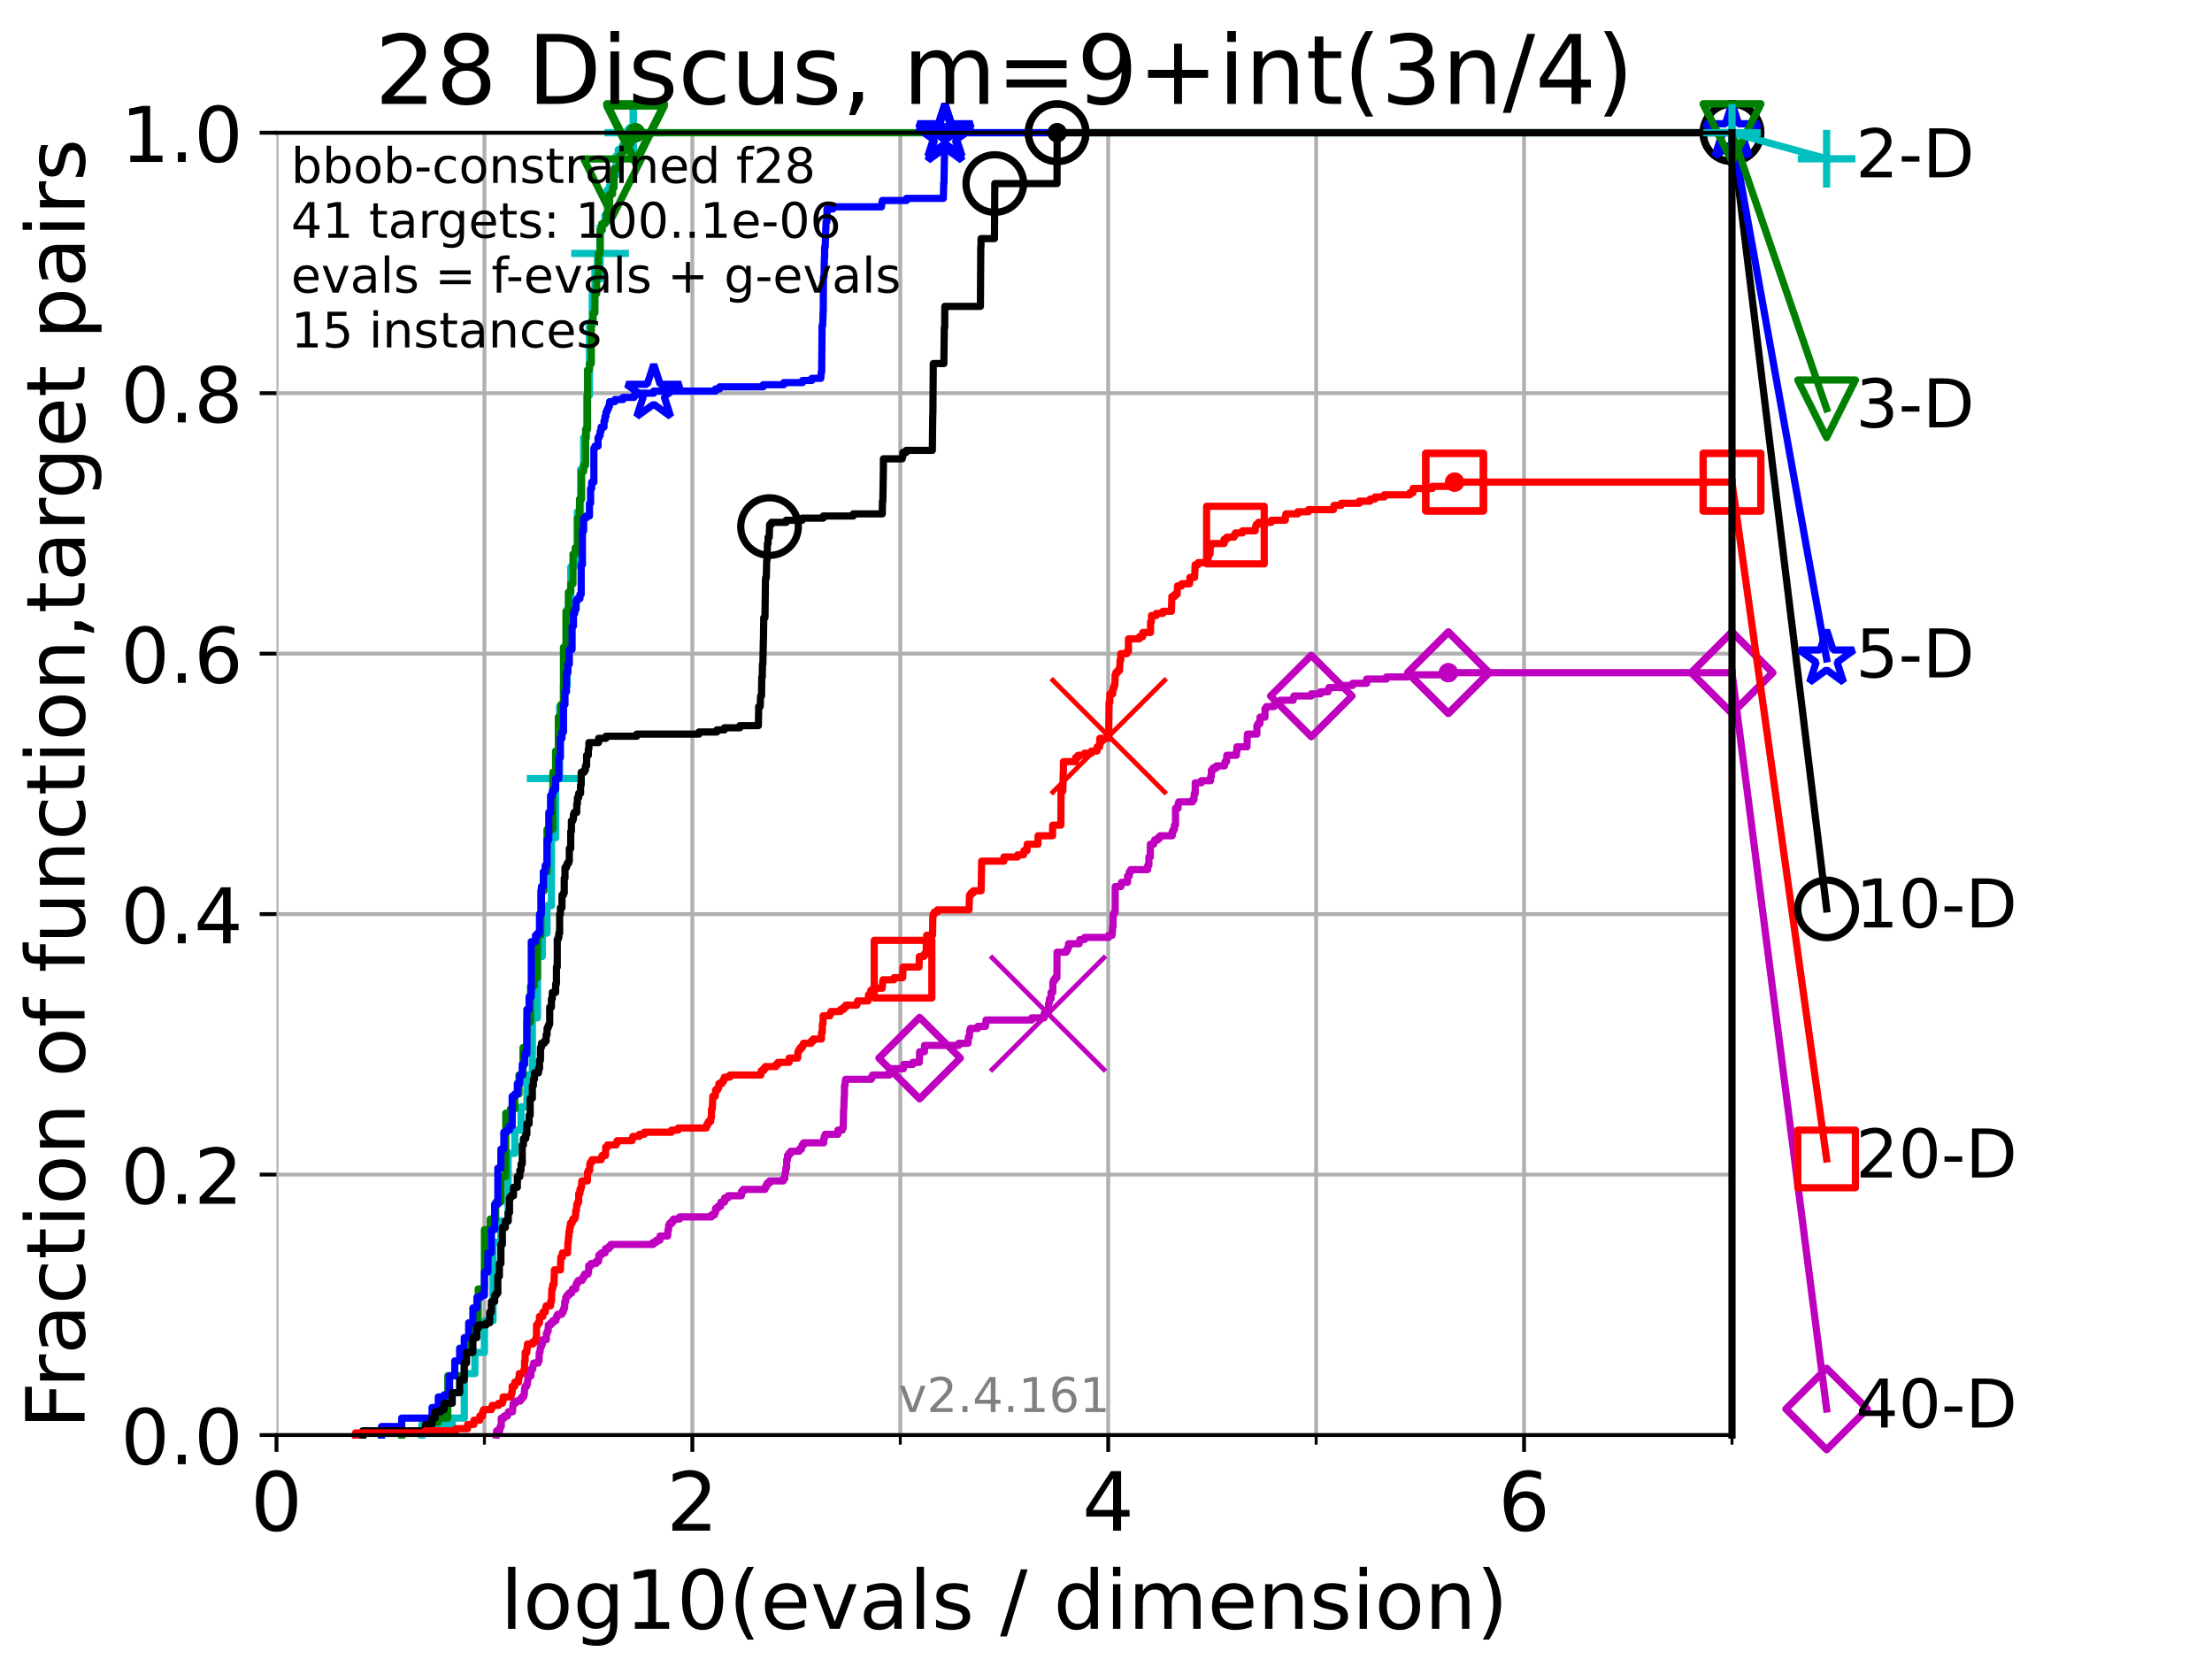 <?xml version="1.0" encoding="utf-8" standalone="no"?>
<!DOCTYPE svg PUBLIC "-//W3C//DTD SVG 1.1//EN"
  "http://www.w3.org/Graphics/SVG/1.1/DTD/svg11.dtd">
<!-- Created with matplotlib (https://matplotlib.org/) -->
<svg height="345.6pt" version="1.1" viewBox="0 0 460.8 345.6" width="460.8pt" xmlns="http://www.w3.org/2000/svg" xmlns:xlink="http://www.w3.org/1999/xlink">
 <defs>
  <style type="text/css">*{stroke-linecap:butt;stroke-linejoin:round;}</style>
 </defs>
 <g id="figure_1">
  <g id="patch_1">
   <path d="M 0 345.6 
L 460.8 345.6 
L 460.8 0 
L 0 0 
z
" style="fill:#ffffff;"/>
  </g>
  <g id="axes_1">
   <g id="patch_2">
    <path d="M 57.6 298.944 
L 360.806 298.944 
L 360.806 27.648 
L 57.6 27.648 
z
" style="fill:#ffffff;"/>
   </g>
   <g id="matplotlib.axis_1">
    <g id="xtick_1">
     <g id="line2d_1">
      <path clip-path="url(#p525d40ca8c)" d="M 57.6 298.944 
L 57.6 27.648 
" style="fill:none;stroke:#b0b0b0;stroke-linecap:square;stroke-width:0.8;"/>
     </g>
     <g id="line2d_2">
      <defs>
       <path d="M 0 0 
L 0 3.5 
" id="m84aefd9474" style="stroke:#000000;stroke-width:0.8;"/>
      </defs>
      <g>
       <use style="stroke:#000000;stroke-width:0.8;" x="57.6" xlink:href="#m84aefd9474" y="298.944"/>
      </g>
     </g>
     <g id="text_1">
      <!-- 0 -->
      <g transform="translate(52.192 318.861)scale(0.17 -0.17)">
       <defs>
        <path d="M 31.781 66.406 
Q 24.172 66.406 20.328 58.906 
Q 16.5 51.422 16.5 36.375 
Q 16.5 21.391 20.328 13.891 
Q 24.172 6.391 31.781 6.391 
Q 39.453 6.391 43.281 13.891 
Q 47.125 21.391 47.125 36.375 
Q 47.125 51.422 43.281 58.906 
Q 39.453 66.406 31.781 66.406 
z
M 31.781 74.219 
Q 44.047 74.219 50.516 64.516 
Q 56.984 54.828 56.984 36.375 
Q 56.984 17.969 50.516 8.266 
Q 44.047 -1.422 31.781 -1.422 
Q 19.531 -1.422 13.062 8.266 
Q 6.594 17.969 6.594 36.375 
Q 6.594 54.828 13.062 64.516 
Q 19.531 74.219 31.781 74.219 
z
" id="DejaVuSans-48"/>
       </defs>
       <use xlink:href="#DejaVuSans-48"/>
      </g>
     </g>
    </g>
    <g id="xtick_2">
     <g id="line2d_3">
      <path clip-path="url(#p525d40ca8c)" d="M 144.23 298.944 
L 144.23 27.648 
" style="fill:none;stroke:#b0b0b0;stroke-linecap:square;stroke-width:0.8;"/>
     </g>
     <g id="line2d_4">
      <g>
       <use style="stroke:#000000;stroke-width:0.8;" x="144.23" xlink:href="#m84aefd9474" y="298.944"/>
      </g>
     </g>
     <g id="text_2">
      <!-- 2 -->
      <g transform="translate(138.822 318.861)scale(0.17 -0.17)">
       <defs>
        <path d="M 19.188 8.297 
L 53.609 8.297 
L 53.609 0 
L 7.328 0 
L 7.328 8.297 
Q 12.938 14.109 22.625 23.891 
Q 32.328 33.688 34.812 36.531 
Q 39.547 41.844 41.422 45.531 
Q 43.312 49.219 43.312 52.781 
Q 43.312 58.594 39.234 62.25 
Q 35.156 65.922 28.609 65.922 
Q 23.969 65.922 18.812 64.312 
Q 13.672 62.703 7.812 59.422 
L 7.812 69.391 
Q 13.766 71.781 18.938 73 
Q 24.125 74.219 28.422 74.219 
Q 39.75 74.219 46.484 68.547 
Q 53.219 62.891 53.219 53.422 
Q 53.219 48.922 51.531 44.891 
Q 49.859 40.875 45.406 35.406 
Q 44.188 33.984 37.641 27.219 
Q 31.109 20.453 19.188 8.297 
z
" id="DejaVuSans-50"/>
       </defs>
       <use xlink:href="#DejaVuSans-50"/>
      </g>
     </g>
    </g>
    <g id="xtick_3">
     <g id="line2d_5">
      <path clip-path="url(#p525d40ca8c)" d="M 230.861 298.944 
L 230.861 27.648 
" style="fill:none;stroke:#b0b0b0;stroke-linecap:square;stroke-width:0.8;"/>
     </g>
     <g id="line2d_6">
      <g>
       <use style="stroke:#000000;stroke-width:0.8;" x="230.861" xlink:href="#m84aefd9474" y="298.944"/>
      </g>
     </g>
     <g id="text_3">
      <!-- 4 -->
      <g transform="translate(225.453 318.861)scale(0.17 -0.17)">
       <defs>
        <path d="M 37.797 64.312 
L 12.891 25.391 
L 37.797 25.391 
z
M 35.203 72.906 
L 47.609 72.906 
L 47.609 25.391 
L 58.016 25.391 
L 58.016 17.188 
L 47.609 17.188 
L 47.609 0 
L 37.797 0 
L 37.797 17.188 
L 4.891 17.188 
L 4.891 26.703 
z
" id="DejaVuSans-52"/>
       </defs>
       <use xlink:href="#DejaVuSans-52"/>
      </g>
     </g>
    </g>
    <g id="xtick_4">
     <g id="line2d_7">
      <path clip-path="url(#p525d40ca8c)" d="M 317.491 298.944 
L 317.491 27.648 
" style="fill:none;stroke:#b0b0b0;stroke-linecap:square;stroke-width:0.8;"/>
     </g>
     <g id="line2d_8">
      <g>
       <use style="stroke:#000000;stroke-width:0.8;" x="317.491" xlink:href="#m84aefd9474" y="298.944"/>
      </g>
     </g>
     <g id="text_4">
      <!-- 6 -->
      <g transform="translate(312.083 318.861)scale(0.17 -0.17)">
       <defs>
        <path d="M 33.016 40.375 
Q 26.375 40.375 22.484 35.828 
Q 18.609 31.297 18.609 23.391 
Q 18.609 15.531 22.484 10.953 
Q 26.375 6.391 33.016 6.391 
Q 39.656 6.391 43.531 10.953 
Q 47.406 15.531 47.406 23.391 
Q 47.406 31.297 43.531 35.828 
Q 39.656 40.375 33.016 40.375 
z
M 52.594 71.297 
L 52.594 62.312 
Q 48.875 64.062 45.094 64.984 
Q 41.312 65.922 37.594 65.922 
Q 27.828 65.922 22.672 59.328 
Q 17.531 52.734 16.797 39.406 
Q 19.672 43.656 24.016 45.922 
Q 28.375 48.188 33.594 48.188 
Q 44.578 48.188 50.953 41.516 
Q 57.328 34.859 57.328 23.391 
Q 57.328 12.156 50.688 5.359 
Q 44.047 -1.422 33.016 -1.422 
Q 20.359 -1.422 13.672 8.266 
Q 6.984 17.969 6.984 36.375 
Q 6.984 53.656 15.188 63.938 
Q 23.391 74.219 37.203 74.219 
Q 40.922 74.219 44.703 73.484 
Q 48.484 72.75 52.594 71.297 
z
" id="DejaVuSans-54"/>
       </defs>
       <use xlink:href="#DejaVuSans-54"/>
      </g>
     </g>
    </g>
    <g id="xtick_5">
     <g id="line2d_9">
      <path clip-path="url(#p525d40ca8c)" d="M 100.915 298.944 
L 100.915 27.648 
" style="fill:none;stroke:#b0b0b0;stroke-linecap:square;stroke-width:0.8;"/>
     </g>
     <g id="line2d_10">
      <defs>
       <path d="M 0 0 
L 0 2 
" id="m352539b524" style="stroke:#000000;stroke-width:0.6;"/>
      </defs>
      <g>
       <use style="stroke:#000000;stroke-width:0.6;" x="100.915" xlink:href="#m352539b524" y="298.944"/>
      </g>
     </g>
    </g>
    <g id="xtick_6">
     <g id="line2d_11">
      <path clip-path="url(#p525d40ca8c)" d="M 187.546 298.944 
L 187.546 27.648 
" style="fill:none;stroke:#b0b0b0;stroke-linecap:square;stroke-width:0.8;"/>
     </g>
     <g id="line2d_12">
      <g>
       <use style="stroke:#000000;stroke-width:0.6;" x="187.546" xlink:href="#m352539b524" y="298.944"/>
      </g>
     </g>
    </g>
    <g id="xtick_7">
     <g id="line2d_13">
      <path clip-path="url(#p525d40ca8c)" d="M 274.176 298.944 
L 274.176 27.648 
" style="fill:none;stroke:#b0b0b0;stroke-linecap:square;stroke-width:0.8;"/>
     </g>
     <g id="line2d_14">
      <g>
       <use style="stroke:#000000;stroke-width:0.6;" x="274.176" xlink:href="#m352539b524" y="298.944"/>
      </g>
     </g>
    </g>
    <g id="xtick_8">
     <g id="line2d_15">
      <path clip-path="url(#p525d40ca8c)" d="M 360.806 298.944 
L 360.806 27.648 
" style="fill:none;stroke:#b0b0b0;stroke-linecap:square;stroke-width:0.8;"/>
     </g>
     <g id="line2d_16">
      <g>
       <use style="stroke:#000000;stroke-width:0.6;" x="360.806" xlink:href="#m352539b524" y="298.944"/>
      </g>
     </g>
    </g>
    <g id="text_5">
     <!-- log10(evals / dimension) -->
     <g transform="translate(104.239 339.314)scale(0.17 -0.17)">
      <defs>
       <path d="M 9.422 75.984 
L 18.406 75.984 
L 18.406 0 
L 9.422 0 
z
" id="DejaVuSans-108"/>
       <path d="M 30.609 48.391 
Q 23.391 48.391 19.188 42.75 
Q 14.984 37.109 14.984 27.297 
Q 14.984 17.484 19.156 11.844 
Q 23.344 6.203 30.609 6.203 
Q 37.797 6.203 41.984 11.859 
Q 46.188 17.531 46.188 27.297 
Q 46.188 37.016 41.984 42.703 
Q 37.797 48.391 30.609 48.391 
z
M 30.609 56 
Q 42.328 56 49.016 48.375 
Q 55.719 40.766 55.719 27.297 
Q 55.719 13.875 49.016 6.219 
Q 42.328 -1.422 30.609 -1.422 
Q 18.844 -1.422 12.172 6.219 
Q 5.516 13.875 5.516 27.297 
Q 5.516 40.766 12.172 48.375 
Q 18.844 56 30.609 56 
z
" id="DejaVuSans-111"/>
       <path d="M 45.406 27.984 
Q 45.406 37.75 41.375 43.109 
Q 37.359 48.484 30.078 48.484 
Q 22.859 48.484 18.828 43.109 
Q 14.797 37.75 14.797 27.984 
Q 14.797 18.266 18.828 12.891 
Q 22.859 7.516 30.078 7.516 
Q 37.359 7.516 41.375 12.891 
Q 45.406 18.266 45.406 27.984 
z
M 54.391 6.781 
Q 54.391 -7.172 48.188 -13.984 
Q 42 -20.797 29.203 -20.797 
Q 24.469 -20.797 20.266 -20.094 
Q 16.062 -19.391 12.109 -17.922 
L 12.109 -9.188 
Q 16.062 -11.328 19.922 -12.344 
Q 23.781 -13.375 27.781 -13.375 
Q 36.625 -13.375 41.016 -8.766 
Q 45.406 -4.156 45.406 5.172 
L 45.406 9.625 
Q 42.625 4.781 38.281 2.391 
Q 33.938 0 27.875 0 
Q 17.828 0 11.672 7.656 
Q 5.516 15.328 5.516 27.984 
Q 5.516 40.672 11.672 48.328 
Q 17.828 56 27.875 56 
Q 33.938 56 38.281 53.609 
Q 42.625 51.219 45.406 46.391 
L 45.406 54.688 
L 54.391 54.688 
z
" id="DejaVuSans-103"/>
       <path d="M 12.406 8.297 
L 28.516 8.297 
L 28.516 63.922 
L 10.984 60.406 
L 10.984 69.391 
L 28.422 72.906 
L 38.281 72.906 
L 38.281 8.297 
L 54.391 8.297 
L 54.391 0 
L 12.406 0 
z
" id="DejaVuSans-49"/>
       <path d="M 31 75.875 
Q 24.469 64.656 21.281 53.656 
Q 18.109 42.672 18.109 31.391 
Q 18.109 20.125 21.312 9.062 
Q 24.516 -2 31 -13.188 
L 23.188 -13.188 
Q 15.875 -1.703 12.234 9.375 
Q 8.594 20.453 8.594 31.391 
Q 8.594 42.281 12.203 53.312 
Q 15.828 64.359 23.188 75.875 
z
" id="DejaVuSans-40"/>
       <path d="M 56.203 29.594 
L 56.203 25.203 
L 14.891 25.203 
Q 15.484 15.922 20.484 11.062 
Q 25.484 6.203 34.422 6.203 
Q 39.594 6.203 44.453 7.469 
Q 49.312 8.734 54.109 11.281 
L 54.109 2.781 
Q 49.266 0.734 44.188 -0.344 
Q 39.109 -1.422 33.891 -1.422 
Q 20.797 -1.422 13.156 6.188 
Q 5.516 13.812 5.516 26.812 
Q 5.516 40.234 12.766 48.109 
Q 20.016 56 32.328 56 
Q 43.359 56 49.781 48.891 
Q 56.203 41.797 56.203 29.594 
z
M 47.219 32.234 
Q 47.125 39.594 43.094 43.984 
Q 39.062 48.391 32.422 48.391 
Q 24.906 48.391 20.391 44.141 
Q 15.875 39.891 15.188 32.172 
z
" id="DejaVuSans-101"/>
       <path d="M 2.984 54.688 
L 12.5 54.688 
L 29.594 8.797 
L 46.688 54.688 
L 56.203 54.688 
L 35.688 0 
L 23.484 0 
z
" id="DejaVuSans-118"/>
       <path d="M 34.281 27.484 
Q 23.391 27.484 19.188 25 
Q 14.984 22.516 14.984 16.5 
Q 14.984 11.719 18.141 8.906 
Q 21.297 6.109 26.703 6.109 
Q 34.188 6.109 38.703 11.406 
Q 43.219 16.703 43.219 25.484 
L 43.219 27.484 
z
M 52.203 31.203 
L 52.203 0 
L 43.219 0 
L 43.219 8.297 
Q 40.141 3.328 35.547 0.953 
Q 30.953 -1.422 24.312 -1.422 
Q 15.922 -1.422 10.953 3.297 
Q 6 8.016 6 15.922 
Q 6 25.141 12.172 29.828 
Q 18.359 34.516 30.609 34.516 
L 43.219 34.516 
L 43.219 35.406 
Q 43.219 41.609 39.141 45 
Q 35.062 48.391 27.688 48.391 
Q 23 48.391 18.547 47.266 
Q 14.109 46.141 10.016 43.891 
L 10.016 52.203 
Q 14.938 54.109 19.578 55.047 
Q 24.219 56 28.609 56 
Q 40.484 56 46.344 49.844 
Q 52.203 43.703 52.203 31.203 
z
" id="DejaVuSans-97"/>
       <path d="M 44.281 53.078 
L 44.281 44.578 
Q 40.484 46.531 36.375 47.5 
Q 32.281 48.484 27.875 48.484 
Q 21.188 48.484 17.844 46.438 
Q 14.5 44.391 14.5 40.281 
Q 14.5 37.156 16.891 35.375 
Q 19.281 33.594 26.516 31.984 
L 29.594 31.297 
Q 39.156 29.25 43.188 25.516 
Q 47.219 21.781 47.219 15.094 
Q 47.219 7.469 41.188 3.016 
Q 35.156 -1.422 24.609 -1.422 
Q 20.219 -1.422 15.453 -0.562 
Q 10.688 0.297 5.422 2 
L 5.422 11.281 
Q 10.406 8.688 15.234 7.391 
Q 20.062 6.109 24.812 6.109 
Q 31.156 6.109 34.562 8.281 
Q 37.984 10.453 37.984 14.406 
Q 37.984 18.062 35.516 20.016 
Q 33.062 21.969 24.703 23.781 
L 21.578 24.516 
Q 13.234 26.266 9.516 29.906 
Q 5.812 33.547 5.812 39.891 
Q 5.812 47.609 11.281 51.797 
Q 16.75 56 26.812 56 
Q 31.781 56 36.172 55.266 
Q 40.578 54.547 44.281 53.078 
z
" id="DejaVuSans-115"/>
       <path id="DejaVuSans-32"/>
       <path d="M 25.391 72.906 
L 33.688 72.906 
L 8.297 -9.281 
L 0 -9.281 
z
" id="DejaVuSans-47"/>
       <path d="M 45.406 46.391 
L 45.406 75.984 
L 54.391 75.984 
L 54.391 0 
L 45.406 0 
L 45.406 8.203 
Q 42.578 3.328 38.25 0.953 
Q 33.938 -1.422 27.875 -1.422 
Q 17.969 -1.422 11.734 6.484 
Q 5.516 14.406 5.516 27.297 
Q 5.516 40.188 11.734 48.094 
Q 17.969 56 27.875 56 
Q 33.938 56 38.25 53.625 
Q 42.578 51.266 45.406 46.391 
z
M 14.797 27.297 
Q 14.797 17.391 18.875 11.75 
Q 22.953 6.109 30.078 6.109 
Q 37.203 6.109 41.297 11.75 
Q 45.406 17.391 45.406 27.297 
Q 45.406 37.203 41.297 42.844 
Q 37.203 48.484 30.078 48.484 
Q 22.953 48.484 18.875 42.844 
Q 14.797 37.203 14.797 27.297 
z
" id="DejaVuSans-100"/>
       <path d="M 9.422 54.688 
L 18.406 54.688 
L 18.406 0 
L 9.422 0 
z
M 9.422 75.984 
L 18.406 75.984 
L 18.406 64.594 
L 9.422 64.594 
z
" id="DejaVuSans-105"/>
       <path d="M 52 44.188 
Q 55.375 50.25 60.062 53.125 
Q 64.75 56 71.094 56 
Q 79.641 56 84.281 50.016 
Q 88.922 44.047 88.922 33.016 
L 88.922 0 
L 79.891 0 
L 79.891 32.719 
Q 79.891 40.578 77.094 44.375 
Q 74.312 48.188 68.609 48.188 
Q 61.625 48.188 57.562 43.547 
Q 53.516 38.922 53.516 30.906 
L 53.516 0 
L 44.484 0 
L 44.484 32.719 
Q 44.484 40.625 41.703 44.406 
Q 38.922 48.188 33.109 48.188 
Q 26.219 48.188 22.156 43.531 
Q 18.109 38.875 18.109 30.906 
L 18.109 0 
L 9.078 0 
L 9.078 54.688 
L 18.109 54.688 
L 18.109 46.188 
Q 21.188 51.219 25.484 53.609 
Q 29.781 56 35.688 56 
Q 41.656 56 45.828 52.969 
Q 50 49.953 52 44.188 
z
" id="DejaVuSans-109"/>
       <path d="M 54.891 33.016 
L 54.891 0 
L 45.906 0 
L 45.906 32.719 
Q 45.906 40.484 42.875 44.328 
Q 39.844 48.188 33.797 48.188 
Q 26.516 48.188 22.312 43.547 
Q 18.109 38.922 18.109 30.906 
L 18.109 0 
L 9.078 0 
L 9.078 54.688 
L 18.109 54.688 
L 18.109 46.188 
Q 21.344 51.125 25.703 53.562 
Q 30.078 56 35.797 56 
Q 45.219 56 50.047 50.172 
Q 54.891 44.344 54.891 33.016 
z
" id="DejaVuSans-110"/>
       <path d="M 8.016 75.875 
L 15.828 75.875 
Q 23.141 64.359 26.781 53.312 
Q 30.422 42.281 30.422 31.391 
Q 30.422 20.453 26.781 9.375 
Q 23.141 -1.703 15.828 -13.188 
L 8.016 -13.188 
Q 14.5 -2 17.703 9.062 
Q 20.906 20.125 20.906 31.391 
Q 20.906 42.672 17.703 53.656 
Q 14.5 64.656 8.016 75.875 
z
" id="DejaVuSans-41"/>
      </defs>
      <use xlink:href="#DejaVuSans-108"/>
      <use x="27.783" xlink:href="#DejaVuSans-111"/>
      <use x="88.965" xlink:href="#DejaVuSans-103"/>
      <use x="152.441" xlink:href="#DejaVuSans-49"/>
      <use x="216.064" xlink:href="#DejaVuSans-48"/>
      <use x="279.688" xlink:href="#DejaVuSans-40"/>
      <use x="318.701" xlink:href="#DejaVuSans-101"/>
      <use x="380.225" xlink:href="#DejaVuSans-118"/>
      <use x="439.404" xlink:href="#DejaVuSans-97"/>
      <use x="500.684" xlink:href="#DejaVuSans-108"/>
      <use x="528.467" xlink:href="#DejaVuSans-115"/>
      <use x="580.566" xlink:href="#DejaVuSans-32"/>
      <use x="612.354" xlink:href="#DejaVuSans-47"/>
      <use x="646.045" xlink:href="#DejaVuSans-32"/>
      <use x="677.832" xlink:href="#DejaVuSans-100"/>
      <use x="741.309" xlink:href="#DejaVuSans-105"/>
      <use x="769.092" xlink:href="#DejaVuSans-109"/>
      <use x="866.504" xlink:href="#DejaVuSans-101"/>
      <use x="928.027" xlink:href="#DejaVuSans-110"/>
      <use x="991.406" xlink:href="#DejaVuSans-115"/>
      <use x="1043.506" xlink:href="#DejaVuSans-105"/>
      <use x="1071.289" xlink:href="#DejaVuSans-111"/>
      <use x="1132.471" xlink:href="#DejaVuSans-110"/>
      <use x="1195.85" xlink:href="#DejaVuSans-41"/>
     </g>
    </g>
   </g>
   <g id="matplotlib.axis_2">
    <g id="ytick_1">
     <g id="line2d_17">
      <path clip-path="url(#p525d40ca8c)" d="M 57.6 298.944 
L 360.806 298.944 
" style="fill:none;stroke:#b0b0b0;stroke-linecap:square;stroke-width:0.8;"/>
     </g>
     <g id="line2d_18">
      <defs>
       <path d="M 0 0 
L -3.5 0 
" id="m0966f97921" style="stroke:#000000;stroke-width:0.8;"/>
      </defs>
      <g>
       <use style="stroke:#000000;stroke-width:0.8;" x="57.6" xlink:href="#m0966f97921" y="298.944"/>
      </g>
     </g>
     <g id="text_6">
      <!-- 0.0 -->
      <g transform="translate(25.155 305.023)scale(0.16 -0.16)">
       <defs>
        <path d="M 10.688 12.406 
L 21 12.406 
L 21 0 
L 10.688 0 
z
" id="DejaVuSans-46"/>
       </defs>
       <use xlink:href="#DejaVuSans-48"/>
       <use x="63.623" xlink:href="#DejaVuSans-46"/>
       <use x="95.41" xlink:href="#DejaVuSans-48"/>
      </g>
     </g>
    </g>
    <g id="ytick_2">
     <g id="line2d_19">
      <path clip-path="url(#p525d40ca8c)" d="M 57.6 244.685 
L 360.806 244.685 
" style="fill:none;stroke:#b0b0b0;stroke-linecap:square;stroke-width:0.8;"/>
     </g>
     <g id="line2d_20">
      <g>
       <use style="stroke:#000000;stroke-width:0.8;" x="57.6" xlink:href="#m0966f97921" y="244.685"/>
      </g>
     </g>
     <g id="text_7">
      <!-- 0.2 -->
      <g transform="translate(25.155 250.764)scale(0.16 -0.16)">
       <use xlink:href="#DejaVuSans-48"/>
       <use x="63.623" xlink:href="#DejaVuSans-46"/>
       <use x="95.41" xlink:href="#DejaVuSans-50"/>
      </g>
     </g>
    </g>
    <g id="ytick_3">
     <g id="line2d_21">
      <path clip-path="url(#p525d40ca8c)" d="M 57.6 190.426 
L 360.806 190.426 
" style="fill:none;stroke:#b0b0b0;stroke-linecap:square;stroke-width:0.8;"/>
     </g>
     <g id="line2d_22">
      <g>
       <use style="stroke:#000000;stroke-width:0.8;" x="57.6" xlink:href="#m0966f97921" y="190.426"/>
      </g>
     </g>
     <g id="text_8">
      <!-- 0.4 -->
      <g transform="translate(25.155 196.504)scale(0.16 -0.16)">
       <use xlink:href="#DejaVuSans-48"/>
       <use x="63.623" xlink:href="#DejaVuSans-46"/>
       <use x="95.41" xlink:href="#DejaVuSans-52"/>
      </g>
     </g>
    </g>
    <g id="ytick_4">
     <g id="line2d_23">
      <path clip-path="url(#p525d40ca8c)" d="M 57.6 136.166 
L 360.806 136.166 
" style="fill:none;stroke:#b0b0b0;stroke-linecap:square;stroke-width:0.8;"/>
     </g>
     <g id="line2d_24">
      <g>
       <use style="stroke:#000000;stroke-width:0.8;" x="57.6" xlink:href="#m0966f97921" y="136.166"/>
      </g>
     </g>
     <g id="text_9">
      <!-- 0.6 -->
      <g transform="translate(25.155 142.245)scale(0.16 -0.16)">
       <use xlink:href="#DejaVuSans-48"/>
       <use x="63.623" xlink:href="#DejaVuSans-46"/>
       <use x="95.41" xlink:href="#DejaVuSans-54"/>
      </g>
     </g>
    </g>
    <g id="ytick_5">
     <g id="line2d_25">
      <path clip-path="url(#p525d40ca8c)" d="M 57.6 81.907 
L 360.806 81.907 
" style="fill:none;stroke:#b0b0b0;stroke-linecap:square;stroke-width:0.8;"/>
     </g>
     <g id="line2d_26">
      <g>
       <use style="stroke:#000000;stroke-width:0.8;" x="57.6" xlink:href="#m0966f97921" y="81.907"/>
      </g>
     </g>
     <g id="text_10">
      <!-- 0.8 -->
      <g transform="translate(25.155 87.986)scale(0.16 -0.16)">
       <defs>
        <path d="M 31.781 34.625 
Q 24.75 34.625 20.719 30.859 
Q 16.703 27.094 16.703 20.516 
Q 16.703 13.922 20.719 10.156 
Q 24.75 6.391 31.781 6.391 
Q 38.812 6.391 42.859 10.172 
Q 46.922 13.969 46.922 20.516 
Q 46.922 27.094 42.891 30.859 
Q 38.875 34.625 31.781 34.625 
z
M 21.922 38.812 
Q 15.578 40.375 12.031 44.719 
Q 8.5 49.078 8.5 55.328 
Q 8.5 64.062 14.719 69.141 
Q 20.953 74.219 31.781 74.219 
Q 42.672 74.219 48.875 69.141 
Q 55.078 64.062 55.078 55.328 
Q 55.078 49.078 51.531 44.719 
Q 48 40.375 41.703 38.812 
Q 48.828 37.156 52.797 32.312 
Q 56.781 27.484 56.781 20.516 
Q 56.781 9.906 50.312 4.234 
Q 43.844 -1.422 31.781 -1.422 
Q 19.734 -1.422 13.25 4.234 
Q 6.781 9.906 6.781 20.516 
Q 6.781 27.484 10.781 32.312 
Q 14.797 37.156 21.922 38.812 
z
M 18.312 54.391 
Q 18.312 48.734 21.844 45.562 
Q 25.391 42.391 31.781 42.391 
Q 38.141 42.391 41.719 45.562 
Q 45.312 48.734 45.312 54.391 
Q 45.312 60.062 41.719 63.234 
Q 38.141 66.406 31.781 66.406 
Q 25.391 66.406 21.844 63.234 
Q 18.312 60.062 18.312 54.391 
z
" id="DejaVuSans-56"/>
       </defs>
       <use xlink:href="#DejaVuSans-48"/>
       <use x="63.623" xlink:href="#DejaVuSans-46"/>
       <use x="95.41" xlink:href="#DejaVuSans-56"/>
      </g>
     </g>
    </g>
    <g id="ytick_6">
     <g id="line2d_27">
      <path clip-path="url(#p525d40ca8c)" d="M 57.6 27.648 
L 360.806 27.648 
" style="fill:none;stroke:#b0b0b0;stroke-linecap:square;stroke-width:0.8;"/>
     </g>
     <g id="line2d_28">
      <g>
       <use style="stroke:#000000;stroke-width:0.8;" x="57.6" xlink:href="#m0966f97921" y="27.648"/>
      </g>
     </g>
     <g id="text_11">
      <!-- 1.0 -->
      <g transform="translate(25.155 33.727)scale(0.16 -0.16)">
       <use xlink:href="#DejaVuSans-49"/>
       <use x="63.623" xlink:href="#DejaVuSans-46"/>
       <use x="95.41" xlink:href="#DejaVuSans-48"/>
      </g>
     </g>
    </g>
    <g id="text_12">
     <!-- Fraction of function,target pairs -->
     <g transform="translate(17.62 297.681)rotate(-90)scale(0.17 -0.17)">
      <defs>
       <path d="M 9.812 72.906 
L 51.703 72.906 
L 51.703 64.594 
L 19.672 64.594 
L 19.672 43.109 
L 48.578 43.109 
L 48.578 34.812 
L 19.672 34.812 
L 19.672 0 
L 9.812 0 
z
" id="DejaVuSans-70"/>
       <path d="M 41.109 46.297 
Q 39.594 47.172 37.812 47.578 
Q 36.031 48 33.891 48 
Q 26.266 48 22.188 43.047 
Q 18.109 38.094 18.109 28.812 
L 18.109 0 
L 9.078 0 
L 9.078 54.688 
L 18.109 54.688 
L 18.109 46.188 
Q 20.953 51.172 25.484 53.578 
Q 30.031 56 36.531 56 
Q 37.453 56 38.578 55.875 
Q 39.703 55.766 41.062 55.516 
z
" id="DejaVuSans-114"/>
       <path d="M 48.781 52.594 
L 48.781 44.188 
Q 44.969 46.297 41.141 47.344 
Q 37.312 48.391 33.406 48.391 
Q 24.656 48.391 19.812 42.844 
Q 14.984 37.312 14.984 27.297 
Q 14.984 17.281 19.812 11.734 
Q 24.656 6.203 33.406 6.203 
Q 37.312 6.203 41.141 7.25 
Q 44.969 8.297 48.781 10.406 
L 48.781 2.094 
Q 45.016 0.344 40.984 -0.531 
Q 36.969 -1.422 32.422 -1.422 
Q 20.062 -1.422 12.781 6.344 
Q 5.516 14.109 5.516 27.297 
Q 5.516 40.672 12.859 48.328 
Q 20.219 56 33.016 56 
Q 37.156 56 41.109 55.141 
Q 45.062 54.297 48.781 52.594 
z
" id="DejaVuSans-99"/>
       <path d="M 18.312 70.219 
L 18.312 54.688 
L 36.812 54.688 
L 36.812 47.703 
L 18.312 47.703 
L 18.312 18.016 
Q 18.312 11.328 20.141 9.422 
Q 21.969 7.516 27.594 7.516 
L 36.812 7.516 
L 36.812 0 
L 27.594 0 
Q 17.188 0 13.234 3.875 
Q 9.281 7.766 9.281 18.016 
L 9.281 47.703 
L 2.688 47.703 
L 2.688 54.688 
L 9.281 54.688 
L 9.281 70.219 
z
" id="DejaVuSans-116"/>
       <path d="M 37.109 75.984 
L 37.109 68.5 
L 28.516 68.5 
Q 23.688 68.5 21.797 66.547 
Q 19.922 64.594 19.922 59.516 
L 19.922 54.688 
L 34.719 54.688 
L 34.719 47.703 
L 19.922 47.703 
L 19.922 0 
L 10.891 0 
L 10.891 47.703 
L 2.297 47.703 
L 2.297 54.688 
L 10.891 54.688 
L 10.891 58.5 
Q 10.891 67.625 15.141 71.797 
Q 19.391 75.984 28.609 75.984 
z
" id="DejaVuSans-102"/>
       <path d="M 8.5 21.578 
L 8.5 54.688 
L 17.484 54.688 
L 17.484 21.922 
Q 17.484 14.156 20.5 10.266 
Q 23.531 6.391 29.594 6.391 
Q 36.859 6.391 41.078 11.031 
Q 45.312 15.672 45.312 23.688 
L 45.312 54.688 
L 54.297 54.688 
L 54.297 0 
L 45.312 0 
L 45.312 8.406 
Q 42.047 3.422 37.719 1 
Q 33.406 -1.422 27.688 -1.422 
Q 18.266 -1.422 13.375 4.438 
Q 8.5 10.297 8.5 21.578 
z
M 31.109 56 
z
" id="DejaVuSans-117"/>
       <path d="M 11.719 12.406 
L 22.016 12.406 
L 22.016 4 
L 14.016 -11.625 
L 7.719 -11.625 
L 11.719 4 
z
" id="DejaVuSans-44"/>
       <path d="M 18.109 8.203 
L 18.109 -20.797 
L 9.078 -20.797 
L 9.078 54.688 
L 18.109 54.688 
L 18.109 46.391 
Q 20.953 51.266 25.266 53.625 
Q 29.594 56 35.594 56 
Q 45.562 56 51.781 48.094 
Q 58.016 40.188 58.016 27.297 
Q 58.016 14.406 51.781 6.484 
Q 45.562 -1.422 35.594 -1.422 
Q 29.594 -1.422 25.266 0.953 
Q 20.953 3.328 18.109 8.203 
z
M 48.688 27.297 
Q 48.688 37.203 44.609 42.844 
Q 40.531 48.484 33.406 48.484 
Q 26.266 48.484 22.188 42.844 
Q 18.109 37.203 18.109 27.297 
Q 18.109 17.391 22.188 11.75 
Q 26.266 6.109 33.406 6.109 
Q 40.531 6.109 44.609 11.75 
Q 48.688 17.391 48.688 27.297 
z
" id="DejaVuSans-112"/>
      </defs>
      <use xlink:href="#DejaVuSans-70"/>
      <use x="50.27" xlink:href="#DejaVuSans-114"/>
      <use x="91.383" xlink:href="#DejaVuSans-97"/>
      <use x="152.662" xlink:href="#DejaVuSans-99"/>
      <use x="207.643" xlink:href="#DejaVuSans-116"/>
      <use x="246.852" xlink:href="#DejaVuSans-105"/>
      <use x="274.635" xlink:href="#DejaVuSans-111"/>
      <use x="335.816" xlink:href="#DejaVuSans-110"/>
      <use x="399.195" xlink:href="#DejaVuSans-32"/>
      <use x="430.982" xlink:href="#DejaVuSans-111"/>
      <use x="492.164" xlink:href="#DejaVuSans-102"/>
      <use x="527.369" xlink:href="#DejaVuSans-32"/>
      <use x="559.156" xlink:href="#DejaVuSans-102"/>
      <use x="594.361" xlink:href="#DejaVuSans-117"/>
      <use x="657.74" xlink:href="#DejaVuSans-110"/>
      <use x="721.119" xlink:href="#DejaVuSans-99"/>
      <use x="776.1" xlink:href="#DejaVuSans-116"/>
      <use x="815.309" xlink:href="#DejaVuSans-105"/>
      <use x="843.092" xlink:href="#DejaVuSans-111"/>
      <use x="904.273" xlink:href="#DejaVuSans-110"/>
      <use x="967.652" xlink:href="#DejaVuSans-44"/>
      <use x="999.439" xlink:href="#DejaVuSans-116"/>
      <use x="1038.648" xlink:href="#DejaVuSans-97"/>
      <use x="1099.928" xlink:href="#DejaVuSans-114"/>
      <use x="1139.291" xlink:href="#DejaVuSans-103"/>
      <use x="1202.768" xlink:href="#DejaVuSans-101"/>
      <use x="1264.291" xlink:href="#DejaVuSans-116"/>
      <use x="1303.5" xlink:href="#DejaVuSans-32"/>
      <use x="1335.287" xlink:href="#DejaVuSans-112"/>
      <use x="1398.764" xlink:href="#DejaVuSans-97"/>
      <use x="1460.043" xlink:href="#DejaVuSans-105"/>
      <use x="1487.826" xlink:href="#DejaVuSans-114"/>
      <use x="1528.939" xlink:href="#DejaVuSans-115"/>
     </g>
    </g>
   </g>
   <g id="line2d_29">
    <defs>
     <path d="M 0 1.5 
C 0.398 1.5 0.779 1.342 1.061 1.061 
C 1.342 0.779 1.5 0.398 1.5 0 
C 1.5 -0.398 1.342 -0.779 1.061 -1.061 
C 0.779 -1.342 0.398 -1.5 0 -1.5 
C -0.398 -1.5 -0.779 -1.342 -1.061 -1.061 
C -1.342 -0.779 -1.5 -0.398 -1.5 0 
C -1.5 0.398 -1.342 0.779 -1.061 1.061 
C -0.779 1.342 -0.398 1.5 0 1.5 
z
" id="mbcf4e171b1" style="stroke:#00bfbf;"/>
    </defs>
    <g>
     <use style="fill:#00bfbf;stroke:#00bfbf;" x="131.929" xlink:href="#mbcf4e171b1" y="27.648"/>
     <use style="fill:#00bfbf;stroke:#00bfbf;" x="131.929" xlink:href="#mbcf4e171b1" y="27.648"/>
    </g>
   </g>
   <g id="line2d_30">
    <path d="M 87.876 298.944 
L 87.876 296.738 
L 94.206 296.738 
L 94.206 295.415 
L 96.718 295.415 
L 96.718 286.151 
L 98.933 286.151 
L 98.933 281.74 
L 100.915 281.74 
L 100.915 275.123 
L 102.708 275.123 
L 102.708 258.801 
L 104.345 258.801 
L 104.345 254.39 
L 105.851 254.39 
L 105.851 240.273 
L 107.245 240.273 
L 107.245 235.421 
L 108.543 235.421 
L 108.543 230.569 
L 109.757 230.569 
L 109.757 223.952 
L 110.897 223.952 
L 110.897 212.041 
L 111.972 212.041 
L 111.972 199.248 
L 112.989 199.248 
L 112.989 194.396 
L 113.954 194.396 
L 113.954 188.661 
L 114.872 188.661 
L 114.872 174.545 
L 115.747 174.545 
L 115.747 162.193 
L 116.584 162.193 
L 116.584 147.195 
L 117.384 147.195 
L 117.384 142.783 
L 118.152 142.783 
L 118.152 126.903 
L 118.89 126.903 
L 118.89 118.08 
L 119.6 118.08 
L 119.6 117.639 
L 120.284 117.639 
L 120.284 106.611 
L 120.944 106.611 
L 120.944 97.788 
L 121.582 97.788 
L 121.582 91.171 
L 122.199 91.171 
L 122.199 82.348 
L 122.796 82.348 
L 122.796 67.791 
L 123.375 67.791 
L 123.375 61.174 
L 123.936 61.174 
L 123.936 56.322 
L 124.482 56.322 
L 124.482 52.793 
L 125.012 52.793 
L 125.012 47.94 
L 125.527 47.94 
L 125.527 46.617 
L 126.029 46.617 
L 126.029 44.852 
L 126.517 44.852 
L 126.517 39.559 
L 126.994 39.559 
L 126.994 38.676 
L 127.911 38.676 
L 127.911 36.471 
L 128.354 36.471 
L 128.354 32.5 
L 128.786 32.5 
L 128.786 31.177 
L 129.623 31.177 
L 129.623 30.295 
L 130.423 30.295 
L 130.423 29.854 
L 131.929 29.854 
L 131.929 27.648 
L 360.806 27.648 
" style="fill:none;stroke:#00bfbf;stroke-linecap:square;stroke-width:1.5;"/>
   </g>
   <g id="line2d_31">
    <defs>
     <path d="M -6 0 
L 6 0 
M 0 6 
L 0 -6 
" id="ma0bca35844" style="stroke:#00bfbf;stroke-width:1.5;"/>
    </defs>
    <g>
     <use style="fill-opacity:0;stroke:#00bfbf;stroke-width:1.5;" x="115.747" xlink:href="#ma0bca35844" y="162.193"/>
     <use style="fill-opacity:0;stroke:#00bfbf;stroke-width:1.5;" x="125.012" xlink:href="#ma0bca35844" y="52.793"/>
     <use style="fill-opacity:0;stroke:#00bfbf;stroke-width:1.5;" x="131.929" xlink:href="#ma0bca35844" y="27.648"/>
     <use style="fill-opacity:0;stroke:#00bfbf;stroke-width:1.5;" x="131.929" xlink:href="#ma0bca35844" y="27.648"/>
     <use style="fill-opacity:0;stroke:#00bfbf;stroke-width:1.5;" x="360.806" xlink:href="#ma0bca35844" y="27.648"/>
    </g>
   </g>
   <g id="line2d_32">
    <path style="fill:none;stroke:#00bfbf;stroke-linecap:square;stroke-width:1.5;"/>
    <g/>
   </g>
   <g id="line2d_33">
    <defs>
     <path d="M 0 1.5 
C 0.398 1.5 0.779 1.342 1.061 1.061 
C 1.342 0.779 1.5 0.398 1.5 0 
C 1.5 -0.398 1.342 -0.779 1.061 -1.061 
C 0.779 -1.342 0.398 -1.5 0 -1.5 
C -0.398 -1.5 -0.779 -1.342 -1.061 -1.061 
C -1.342 -0.779 -1.5 -0.398 -1.5 0 
C -1.5 0.398 -1.342 0.779 -1.061 1.061 
C -0.779 1.342 -0.398 1.5 0 1.5 
z
" id="mb751ace5a4" style="stroke:#008000;"/>
    </defs>
    <g>
     <use style="fill:#008000;stroke:#008000;" x="132.405" xlink:href="#mb751ace5a4" y="27.648"/>
     <use style="fill:#008000;stroke:#008000;" x="132.405" xlink:href="#mb751ace5a4" y="27.648"/>
    </g>
   </g>
   <g id="line2d_34">
    <path d="M 83.678 298.944 
L 83.678 298.062 
L 89.09 298.062 
L 89.09 296.297 
L 91.306 296.297 
L 91.306 295.415 
L 93.288 295.415 
L 93.288 286.592 
L 96.718 286.592 
L 96.718 281.74 
L 98.223 281.74 
L 98.223 276.887 
L 99.617 276.887 
L 99.617 268.506 
L 100.915 268.506 
L 100.915 256.154 
L 102.129 256.154 
L 102.129 253.949 
L 103.27 253.949 
L 103.27 250.42 
L 104.345 250.42 
L 104.345 245.126 
L 105.362 245.126 
L 105.362 231.892 
L 106.327 231.892 
L 106.327 231.01 
L 107.245 231.01 
L 107.245 227.922 
L 108.12 227.922 
L 108.12 223.952 
L 108.956 223.952 
L 108.956 218.217 
L 109.757 218.217 
L 109.757 212.923 
L 110.525 212.923 
L 110.525 205.424 
L 111.262 205.424 
L 111.262 203.66 
L 111.972 203.66 
L 111.972 194.837 
L 112.657 194.837 
L 112.657 185.573 
L 113.317 185.573 
L 113.317 181.603 
L 113.954 181.603 
L 113.954 172.78 
L 115.168 172.78 
L 115.168 160.87 
L 115.747 160.87 
L 115.747 156.458 
L 116.309 156.458 
L 116.309 149.4 
L 116.854 149.4 
L 116.854 146.754 
L 117.384 146.754 
L 117.384 134.843 
L 117.9 134.843 
L 117.9 127.344 
L 118.401 127.344 
L 118.401 123.374 
L 118.89 123.374 
L 118.89 121.609 
L 119.366 121.609 
L 119.366 115.433 
L 119.831 115.433 
L 119.831 114.11 
L 120.284 114.11 
L 120.284 107.934 
L 120.727 107.934 
L 120.727 103.964 
L 121.159 103.964 
L 121.159 98.229 
L 121.582 98.229 
L 121.582 96.906 
L 121.995 96.906 
L 121.995 89.406 
L 122.4 89.406 
L 122.4 77.055 
L 122.796 77.055 
L 122.796 75.731 
L 123.184 75.731 
L 123.184 66.909 
L 123.564 66.909 
L 123.564 65.144 
L 123.936 65.144 
L 123.936 61.174 
L 124.302 61.174 
L 124.302 57.645 
L 124.66 57.645 
L 124.66 52.793 
L 125.012 52.793 
L 125.012 47.94 
L 125.357 47.94 
L 125.357 46.617 
L 126.029 46.617 
L 126.029 46.176 
L 126.356 46.176 
L 126.356 44.411 
L 126.677 44.411 
L 126.677 43.97 
L 126.994 43.97 
L 126.994 40.441 
L 127.61 40.441 
L 127.61 39.117 
L 127.911 39.117 
L 127.911 35.147 
L 128.786 35.147 
L 128.786 34.706 
L 129.069 34.706 
L 129.069 32.5 
L 129.623 32.5 
L 129.623 31.618 
L 129.893 31.618 
L 129.893 30.736 
L 130.423 30.736 
L 130.423 29.854 
L 131.44 29.854 
L 131.44 28.53 
L 132.169 28.53 
L 132.169 28.089 
L 132.405 28.089 
L 132.405 27.648 
L 360.806 27.648 
" style="fill:none;stroke:#008000;stroke-linecap:square;stroke-width:1.5;"/>
   </g>
   <g id="line2d_35">
    <defs>
     <path d="M -0 6 
L 6 -6 
L -6 -6 
z
" id="m47212ba182" style="stroke:#008000;stroke-linejoin:miter;stroke-width:1.5;"/>
    </defs>
    <g>
     <use style="fill-opacity:0;stroke:#008000;stroke-linejoin:miter;stroke-width:1.5;" x="127.61" xlink:href="#m47212ba182" y="39.117"/>
     <use style="fill-opacity:0;stroke:#008000;stroke-linejoin:miter;stroke-width:1.5;" x="132.405" xlink:href="#m47212ba182" y="28.089"/>
     <use style="fill-opacity:0;stroke:#008000;stroke-linejoin:miter;stroke-width:1.5;" x="132.405" xlink:href="#m47212ba182" y="27.648"/>
     <use style="fill-opacity:0;stroke:#008000;stroke-linejoin:miter;stroke-width:1.5;" x="132.405" xlink:href="#m47212ba182" y="27.648"/>
     <use style="fill-opacity:0;stroke:#008000;stroke-linejoin:miter;stroke-width:1.5;" x="360.806" xlink:href="#m47212ba182" y="27.648"/>
    </g>
   </g>
   <g id="line2d_36">
    <path style="fill:none;stroke:#008000;stroke-linecap:square;stroke-width:1.5;"/>
    <g/>
   </g>
   <g id="line2d_37">
    <defs>
     <path d="M 0 1.5 
C 0.398 1.5 0.779 1.342 1.061 1.061 
C 1.342 0.779 1.5 0.398 1.5 0 
C 1.5 -0.398 1.342 -0.779 1.061 -1.061 
C 0.779 -1.342 0.398 -1.5 0 -1.5 
C -0.398 -1.5 -0.779 -1.342 -1.061 -1.061 
C -1.342 -0.779 -1.5 -0.398 -1.5 0 
C -1.5 0.398 -1.342 0.779 -1.061 1.061 
C -0.779 1.342 -0.398 1.5 0 1.5 
z
" id="mf4ccdbde1f" style="stroke:#0000ff;"/>
    </defs>
    <g>
     <use style="fill:#0000ff;stroke:#0000ff;" x="196.852" xlink:href="#mf4ccdbde1f" y="27.648"/>
     <use style="fill:#0000ff;stroke:#0000ff;" x="196.852" xlink:href="#mf4ccdbde1f" y="27.648"/>
    </g>
   </g>
   <g id="line2d_38">
    <path d="M 79.481 298.944 
L 79.481 297.179 
L 83.678 297.179 
L 83.678 295.415 
L 90.008 295.415 
L 90.008 293.209 
L 91.306 293.209 
L 91.306 291.004 
L 92.52 291.004 
L 92.52 290.562 
L 93.66 290.562 
L 93.66 286.592 
L 94.736 286.592 
L 94.736 283.504 
L 95.753 283.504 
L 95.753 280.858 
L 96.718 280.858 
L 96.718 278.652 
L 97.635 278.652 
L 97.635 275.564 
L 98.51 275.564 
L 98.51 272.476 
L 99.347 272.476 
L 99.347 270.27 
L 100.147 270.27 
L 100.147 269.829 
L 100.915 269.829 
L 100.915 264.977 
L 101.653 264.977 
L 101.653 261.007 
L 102.363 261.007 
L 102.363 256.154 
L 103.047 256.154 
L 103.047 250.861 
L 103.707 250.861 
L 103.707 243.361 
L 104.345 243.361 
L 104.345 239.391 
L 104.962 239.391 
L 104.962 235.862 
L 105.559 235.862 
L 105.559 235.421 
L 106.138 235.421 
L 106.138 234.539 
L 106.699 234.539 
L 106.699 228.363 
L 107.245 228.363 
L 107.245 227.922 
L 107.775 227.922 
L 107.775 225.716 
L 108.29 225.716 
L 108.29 223.952 
L 108.792 223.952 
L 108.792 221.746 
L 109.28 221.746 
L 109.28 219.54 
L 109.757 219.54 
L 109.757 210.277 
L 110.221 210.277 
L 110.221 207.63 
L 110.675 207.63 
L 110.675 196.16 
L 111.55 196.16 
L 111.55 194.837 
L 111.972 194.837 
L 111.972 194.396 
L 112.386 194.396 
L 112.386 190.426 
L 112.79 190.426 
L 112.79 184.691 
L 113.186 184.691 
L 113.186 181.603 
L 113.574 181.603 
L 113.574 180.28 
L 113.954 180.28 
L 113.954 174.986 
L 114.327 174.986 
L 114.327 169.251 
L 114.692 169.251 
L 114.692 165.722 
L 115.051 165.722 
L 115.051 164.84 
L 115.402 164.84 
L 115.402 164.399 
L 115.747 164.399 
L 115.747 162.193 
L 116.419 162.193 
L 116.419 157.782 
L 116.746 157.782 
L 116.746 153.812 
L 117.068 153.812 
L 117.068 152.488 
L 117.384 152.488 
L 117.384 146.754 
L 117.695 146.754 
L 117.695 144.107 
L 118.001 144.107 
L 118.001 140.137 
L 118.302 140.137 
L 118.302 138.372 
L 118.598 138.372 
L 118.598 135.284 
L 119.177 135.284 
L 119.177 130.432 
L 119.46 130.432 
L 119.46 127.785 
L 119.739 127.785 
L 119.739 126.903 
L 120.013 126.903 
L 120.013 125.138 
L 120.284 125.138 
L 120.284 124.697 
L 120.814 124.697 
L 120.814 123.815 
L 121.073 123.815 
L 121.073 117.639 
L 121.329 117.639 
L 121.329 110.581 
L 121.582 110.581 
L 121.582 107.934 
L 122.077 107.934 
L 122.077 107.493 
L 122.796 107.493 
L 122.796 104.846 
L 123.03 104.846 
L 123.03 101.758 
L 123.26 101.758 
L 123.26 100.435 
L 123.714 100.435 
L 123.714 93.377 
L 123.936 93.377 
L 123.936 92.935 
L 124.589 92.935 
L 124.589 91.171 
L 124.801 91.171 
L 124.801 90.73 
L 125.012 90.73 
L 125.012 89.848 
L 125.219 89.848 
L 125.219 88.965 
L 125.83 88.965 
L 125.83 87.642 
L 126.029 87.642 
L 126.029 86.76 
L 126.226 86.76 
L 126.226 85.877 
L 126.421 85.877 
L 126.421 85.436 
L 126.614 85.436 
L 126.614 84.995 
L 126.804 84.995 
L 126.804 84.554 
L 126.994 84.554 
L 126.994 83.672 
L 128.09 83.672 
L 128.09 83.231 
L 129.786 83.231 
L 129.786 82.789 
L 132.073 82.789 
L 132.073 82.348 
L 132.499 82.348 
L 132.499 81.907 
L 136.184 81.907 
L 136.184 81.466 
L 149.05 81.466 
L 149.05 81.025 
L 149.904 81.025 
L 149.904 80.584 
L 158.994 80.584 
L 158.994 80.143 
L 163.274 80.143 
L 163.274 79.702 
L 167.185 79.702 
L 167.185 79.26 
L 169.105 79.26 
L 169.105 78.819 
L 170.983 78.819 
L 171.092 77.496 
L 171.164 77.496 
L 171.253 67.791 
L 171.378 67.791 
L 171.485 64.703 
L 171.502 64.703 
L 171.538 57.645 
L 171.66 57.645 
L 171.73 53.675 
L 171.783 53.675 
L 171.783 51.469 
L 171.904 51.469 
L 172.007 47.94 
L 172.025 47.94 
L 172.093 46.176 
L 172.263 46.176 
L 172.28 43.529 
L 173.51 43.529 
L 173.51 43.088 
L 183.614 43.088 
L 183.716 42.205 
L 183.808 42.205 
L 183.808 41.764 
L 188.85 41.764 
L 188.85 41.323 
L 196.518 41.323 
L 196.584 38.235 
L 196.644 38.235 
L 196.755 32.059 
L 196.778 32.059 
L 196.852 27.648 
L 360.806 27.648 
L 360.806 27.648 
" style="fill:none;stroke:#0000ff;stroke-linecap:square;stroke-width:1.5;"/>
   </g>
   <g id="line2d_39">
    <defs>
     <path d="M 0 -6 
L -1.347 -1.854 
L -5.706 -1.854 
L -2.18 0.708 
L -3.527 4.854 
L -0 2.292 
L 3.527 4.854 
L 2.18 0.708 
L 5.706 -1.854 
L 1.347 -1.854 
z
" id="mf7d1e11a8d" style="stroke:#0000ff;stroke-linejoin:bevel;stroke-width:1.5;"/>
    </defs>
    <g>
     <use style="fill-opacity:0;stroke:#0000ff;stroke-linejoin:bevel;stroke-width:1.5;" x="136.184" xlink:href="#mf7d1e11a8d" y="81.907"/>
     <use style="fill-opacity:0;stroke:#0000ff;stroke-linejoin:bevel;stroke-width:1.5;" x="196.852" xlink:href="#mf7d1e11a8d" y="28.53"/>
     <use style="fill-opacity:0;stroke:#0000ff;stroke-linejoin:bevel;stroke-width:1.5;" x="196.852" xlink:href="#mf7d1e11a8d" y="27.648"/>
     <use style="fill-opacity:0;stroke:#0000ff;stroke-linejoin:bevel;stroke-width:1.5;" x="196.852" xlink:href="#mf7d1e11a8d" y="27.648"/>
     <use style="fill-opacity:0;stroke:#0000ff;stroke-linejoin:bevel;stroke-width:1.5;" x="360.806" xlink:href="#mf7d1e11a8d" y="27.648"/>
    </g>
   </g>
   <g id="line2d_40">
    <path style="fill:none;stroke:#0000ff;stroke-linecap:square;stroke-width:1.5;"/>
    <g/>
   </g>
   <g id="line2d_41">
    <defs>
     <path d="M 0 1.5 
C 0.398 1.5 0.779 1.342 1.061 1.061 
C 1.342 0.779 1.5 0.398 1.5 0 
C 1.5 -0.398 1.342 -0.779 1.061 -1.061 
C 0.779 -1.342 0.398 -1.5 0 -1.5 
C -0.398 -1.5 -0.779 -1.342 -1.061 -1.061 
C -1.342 -0.779 -1.5 -0.398 -1.5 0 
C -1.5 0.398 -1.342 0.779 -1.061 1.061 
C -0.779 1.342 -0.398 1.5 0 1.5 
z
" id="m6704357829" style="stroke:#000000;"/>
    </defs>
    <g>
     <use style="stroke:#000000;" x="220.224" xlink:href="#m6704357829" y="27.648"/>
     <use style="stroke:#000000;" x="220.224" xlink:href="#m6704357829" y="27.648"/>
    </g>
   </g>
   <g id="line2d_42">
    <path d="M 75.575 298.944 
L 75.575 298.062 
L 88.614 298.062 
L 88.614 296.738 
L 90.008 296.738 
L 90.008 295.415 
L 90.668 295.415 
L 90.668 294.092 
L 91.923 294.092 
L 91.923 293.65 
L 92.52 293.65 
L 92.52 292.327 
L 94.206 292.327 
L 94.206 290.121 
L 95.753 290.121 
L 95.753 287.475 
L 96.718 287.475 
L 96.718 283.946 
L 97.182 283.946 
L 97.182 281.74 
L 98.51 281.74 
L 98.51 278.652 
L 99.347 278.652 
L 99.347 276.446 
L 99.751 276.446 
L 99.751 276.005 
L 101.288 276.005 
L 101.288 275.564 
L 102.011 275.564 
L 102.011 273.358 
L 102.363 273.358 
L 102.363 271.153 
L 103.047 271.153 
L 103.047 269.829 
L 103.38 269.829 
L 103.38 269.388 
L 103.707 269.388 
L 103.707 265.859 
L 104.029 265.859 
L 104.029 263.212 
L 104.345 263.212 
L 104.345 259.242 
L 104.656 259.242 
L 104.656 255.713 
L 105.263 255.713 
L 105.263 254.39 
L 105.851 254.39 
L 105.851 252.625 
L 106.138 252.625 
L 106.138 249.537 
L 106.421 249.537 
L 106.421 249.096 
L 106.974 249.096 
L 106.974 247.332 
L 107.775 247.332 
L 107.775 245.126 
L 108.29 245.126 
L 108.29 243.803 
L 108.543 243.803 
L 108.543 242.479 
L 108.792 242.479 
L 108.792 238.509 
L 109.038 238.509 
L 109.038 237.186 
L 109.52 237.186 
L 109.52 236.303 
L 109.757 236.303 
L 109.757 234.098 
L 110.221 234.098 
L 110.221 232.333 
L 110.449 232.333 
L 110.449 228.804 
L 110.897 228.804 
L 110.897 226.157 
L 111.117 226.157 
L 111.117 224.834 
L 111.335 224.834 
L 111.335 223.51 
L 112.18 223.51 
L 112.18 222.628 
L 112.386 222.628 
L 112.386 220.864 
L 112.589 220.864 
L 112.589 218.217 
L 112.79 218.217 
L 112.79 217.335 
L 113.381 217.335 
L 113.381 216.894 
L 113.765 216.894 
L 113.765 215.57 
L 113.954 215.57 
L 113.954 214.247 
L 114.142 214.247 
L 114.142 213.806 
L 114.327 213.806 
L 114.327 213.364 
L 114.51 213.364 
L 114.51 209.835 
L 114.872 209.835 
L 114.872 208.071 
L 115.051 208.071 
L 115.051 206.747 
L 115.747 206.747 
L 115.747 204.983 
L 115.918 204.983 
L 115.918 201.454 
L 116.086 201.454 
L 116.086 195.719 
L 116.253 195.719 
L 116.253 195.278 
L 116.419 195.278 
L 116.419 194.396 
L 116.584 194.396 
L 116.584 190.426 
L 116.746 190.426 
L 116.746 189.102 
L 117.068 189.102 
L 117.068 186.455 
L 117.384 186.455 
L 117.384 186.014 
L 117.54 186.014 
L 117.54 182.926 
L 117.695 182.926 
L 117.695 180.721 
L 118.001 180.721 
L 118.001 180.28 
L 118.152 180.28 
L 118.152 179.838 
L 118.451 179.838 
L 118.451 179.397 
L 118.598 179.397 
L 118.598 176.751 
L 118.89 176.751 
L 118.89 173.221 
L 119.034 173.221 
L 119.034 171.016 
L 119.319 171.016 
L 119.319 170.575 
L 119.46 170.575 
L 119.46 169.692 
L 119.6 169.692 
L 119.6 169.251 
L 120.149 169.251 
L 120.149 167.487 
L 120.284 167.487 
L 120.284 166.163 
L 120.551 166.163 
L 120.551 165.281 
L 120.944 165.281 
L 120.944 163.517 
L 121.073 163.517 
L 121.073 160.87 
L 121.707 160.87 
L 121.707 160.429 
L 121.954 160.429 
L 121.954 159.546 
L 122.199 159.546 
L 122.199 157.341 
L 122.559 157.341 
L 122.559 156.017 
L 122.678 156.017 
L 122.678 154.694 
L 124.695 154.694 
L 124.695 153.812 
L 126.226 153.812 
L 126.226 153.371 
L 132.639 153.371 
L 132.639 152.929 
L 145.608 152.929 
L 145.608 152.488 
L 149.339 152.488 
L 149.339 152.047 
L 150.906 152.047 
L 150.906 151.606 
L 154.124 151.606 
L 154.124 151.165 
L 157.98 151.165 
L 158.053 147.195 
L 158.357 147.195 
L 158.445 144.989 
L 158.639 144.989 
L 158.691 141.019 
L 158.796 141.019 
L 158.83 138.372 
L 158.917 138.372 
L 159.02 133.52 
L 159.037 133.52 
L 159.105 128.667 
L 159.359 128.667 
L 159.46 120.727 
L 159.51 120.727 
L 159.51 120.286 
L 159.643 120.286 
L 159.71 116.757 
L 159.776 116.757 
L 159.874 113.228 
L 160.005 113.228 
L 160.005 111.904 
L 160.247 111.904 
L 160.327 109.257 
L 160.707 109.257 
L 160.707 108.816 
L 163.78 108.816 
L 163.78 108.375 
L 167.113 108.375 
L 167.113 107.934 
L 171.489 107.934 
L 171.489 107.493 
L 177.75 107.493 
L 177.75 107.052 
L 183.794 107.052 
L 183.831 104.405 
L 183.913 104.405 
L 184.022 97.788 
L 184.027 97.788 
L 184.027 95.582 
L 187.957 95.582 
L 187.957 95.141 
L 188.078 95.141 
L 188.078 94.259 
L 188.767 94.259 
L 188.767 93.818 
L 194.224 93.818 
L 194.311 86.319 
L 194.337 86.319 
L 194.421 75.731 
L 196.623 75.731 
L 196.718 68.232 
L 196.794 68.232 
L 196.826 63.821 
L 204.236 63.821 
L 204.313 51.469 
L 204.35 51.469 
L 204.373 49.705 
L 207.163 49.705 
L 207.236 38.235 
L 220.195 38.235 
L 220.224 27.648 
L 360.806 27.648 
L 360.806 27.648 
" style="fill:none;stroke:#000000;stroke-linecap:square;stroke-width:1.5;"/>
   </g>
   <g id="line2d_43">
    <defs>
     <path d="M 0 6 
C 1.591 6 3.117 5.368 4.243 4.243 
C 5.368 3.117 6 1.591 6 0 
C 6 -1.591 5.368 -3.117 4.243 -4.243 
C 3.117 -5.368 1.591 -6 0 -6 
C -1.591 -6 -3.117 -5.368 -4.243 -4.243 
C -5.368 -3.117 -6 -1.591 -6 0 
C -6 1.591 -5.368 3.117 -4.243 4.243 
C -3.117 5.368 -1.591 6 0 6 
z
" id="mce452b637d" style="stroke:#000000;stroke-width:1.5;"/>
    </defs>
    <g>
     <use style="fill-opacity:0;stroke:#000000;stroke-width:1.5;" x="160.311" xlink:href="#mce452b637d" y="109.698"/>
     <use style="fill-opacity:0;stroke:#000000;stroke-width:1.5;" x="207.236" xlink:href="#mce452b637d" y="38.235"/>
     <use style="fill-opacity:0;stroke:#000000;stroke-width:1.5;" x="220.224" xlink:href="#mce452b637d" y="27.648"/>
     <use style="fill-opacity:0;stroke:#000000;stroke-width:1.5;" x="220.224" xlink:href="#mce452b637d" y="27.648"/>
     <use style="fill-opacity:0;stroke:#000000;stroke-width:1.5;" x="360.806" xlink:href="#mce452b637d" y="27.648"/>
    </g>
   </g>
   <g id="line2d_44">
    <path style="fill:none;stroke:#000000;stroke-linecap:square;stroke-width:1.5;"/>
    <g/>
   </g>
   <g id="line2d_45">
    <defs>
     <path d="M 0 1.5 
C 0.398 1.5 0.779 1.342 1.061 1.061 
C 1.342 0.779 1.5 0.398 1.5 0 
C 1.5 -0.398 1.342 -0.779 1.061 -1.061 
C 0.779 -1.342 0.398 -1.5 0 -1.5 
C -0.398 -1.5 -0.779 -1.342 -1.061 -1.061 
C -1.342 -0.779 -1.5 -0.398 -1.5 0 
C -1.5 0.398 -1.342 0.779 -1.061 1.061 
C -0.779 1.342 -0.398 1.5 0 1.5 
z
" id="m07d151f648" style="stroke:#ff0000;"/>
    </defs>
    <g>
     <use style="fill:#ff0000;stroke:#ff0000;" x="303.018" xlink:href="#m07d151f648" y="100.435"/>
     <use style="fill:#ff0000;stroke:#ff0000;" x="303.018" xlink:href="#m07d151f648" y="100.435"/>
    </g>
   </g>
   <g id="line2d_46">
    <path d="M 74.069 298.944 
L 74.069 298.503 
L 88.614 298.503 
L 88.614 298.062 
L 94.995 298.062 
L 94.995 297.621 
L 97.41 297.621 
L 97.41 296.738 
L 98.723 296.738 
L 98.723 295.856 
L 99.95 295.856 
L 99.95 294.974 
L 100.535 294.974 
L 100.535 294.092 
L 100.726 294.092 
L 100.726 293.65 
L 102.363 293.65 
L 102.363 293.209 
L 102.536 293.209 
L 102.536 292.768 
L 103.869 292.768 
L 103.869 292.327 
L 104.656 292.327 
L 104.656 291.886 
L 104.809 291.886 
L 104.809 291.004 
L 106.421 291.004 
L 106.421 290.562 
L 106.561 290.562 
L 106.561 290.121 
L 106.699 290.121 
L 106.699 288.798 
L 107.245 288.798 
L 107.245 287.916 
L 108.034 287.916 
L 108.034 287.033 
L 108.163 287.033 
L 108.163 286.151 
L 109.038 286.151 
L 109.038 285.71 
L 109.159 285.71 
L 109.159 285.269 
L 109.28 285.269 
L 109.28 283.504 
L 109.401 283.504 
L 109.401 281.74 
L 109.757 281.74 
L 109.757 280.858 
L 109.874 280.858 
L 109.874 279.975 
L 111.007 279.975 
L 111.007 279.534 
L 111.55 279.534 
L 111.656 278.652 
L 111.762 278.652 
L 111.762 276.005 
L 112.077 276.005 
L 112.077 275.564 
L 112.386 275.564 
L 112.386 274.241 
L 113.088 274.241 
L 113.088 273.358 
L 113.574 273.358 
L 113.67 272.476 
L 113.765 272.476 
L 113.765 272.035 
L 114.692 272.035 
L 114.692 271.153 
L 114.872 271.153 
L 114.962 268.506 
L 115.139 268.506 
L 115.139 267.624 
L 115.402 267.624 
L 115.489 264.536 
L 116.746 264.536 
L 116.827 261.889 
L 117.147 261.889 
L 117.147 261.007 
L 118.227 261.007 
L 118.302 258.801 
L 118.376 258.801 
L 118.451 257.478 
L 118.525 257.478 
L 118.525 256.595 
L 118.672 256.595 
L 118.672 255.713 
L 118.817 255.713 
L 118.817 254.831 
L 119.177 254.831 
L 119.177 254.39 
L 119.319 254.39 
L 119.319 253.949 
L 119.739 253.949 
L 119.739 253.507 
L 119.876 253.507 
L 119.945 252.184 
L 120.081 252.184 
L 120.149 250.861 
L 120.351 250.861 
L 120.351 250.42 
L 120.551 250.42 
L 120.551 248.655 
L 120.814 248.655 
L 120.814 247.773 
L 121.009 247.773 
L 121.009 247.332 
L 121.138 247.332 
L 121.202 246.008 
L 122.38 246.008 
L 122.38 244.244 
L 122.559 244.244 
L 122.559 243.803 
L 122.855 243.803 
L 122.855 242.479 
L 123.03 242.479 
L 123.03 242.038 
L 123.318 242.038 
L 123.318 241.597 
L 125.219 241.597 
L 125.219 241.156 
L 125.425 241.156 
L 125.425 240.715 
L 126.127 240.715 
L 126.177 238.95 
L 126.565 238.95 
L 126.565 238.509 
L 128.354 238.509 
L 128.354 238.068 
L 128.571 238.068 
L 128.571 237.627 
L 131.674 237.627 
L 131.674 237.186 
L 131.82 237.186 
L 131.82 236.744 
L 133.188 236.744 
L 133.188 236.303 
L 134.209 236.303 
L 134.209 235.862 
L 139.891 235.862 
L 139.891 235.421 
L 141.283 235.421 
L 141.283 234.98 
L 147.128 234.98 
L 147.128 234.539 
L 147.304 234.539 
L 147.304 234.098 
L 147.574 234.098 
L 147.574 233.657 
L 148.025 233.657 
L 148.102 232.774 
L 148.209 232.774 
L 148.209 231.01 
L 148.39 231.01 
L 148.481 228.363 
L 149.013 228.363 
L 149.086 227.04 
L 149.517 227.04 
L 149.517 226.598 
L 149.729 226.598 
L 149.771 225.716 
L 150.405 225.716 
L 150.405 225.275 
L 150.727 225.275 
L 150.727 224.834 
L 150.913 224.834 
L 150.913 224.393 
L 152.039 224.393 
L 152.039 223.952 
L 158.503 223.952 
L 158.556 223.069 
L 159.033 223.069 
L 159.033 222.628 
L 159.439 222.628 
L 159.439 222.187 
L 161.651 222.187 
L 161.651 221.746 
L 162.078 221.746 
L 162.078 221.305 
L 164.379 221.305 
L 164.392 220.423 
L 166.164 220.423 
L 166.222 219.099 
L 166.414 219.099 
L 166.414 218.658 
L 166.724 218.658 
L 166.724 218.217 
L 167.152 218.217 
L 167.152 217.776 
L 167.362 217.776 
L 167.362 217.335 
L 168.969 217.335 
L 168.969 216.894 
L 169.398 216.894 
L 169.398 216.452 
L 171.132 216.452 
L 171.132 215.129 
L 171.294 215.129 
L 171.307 213.364 
L 171.445 213.364 
L 171.471 211.6 
L 172.876 211.6 
L 172.876 211.159 
L 173.097 211.159 
L 173.097 210.718 
L 175.093 210.718 
L 175.093 210.277 
L 175.732 210.277 
L 175.732 209.835 
L 176.191 209.835 
L 176.191 209.394 
L 178.506 209.394 
L 178.506 208.953 
L 178.654 208.953 
L 178.654 208.512 
L 180.841 208.512 
L 180.93 207.189 
L 181.41 207.189 
L 181.41 206.306 
L 181.902 206.306 
L 181.902 205.865 
L 183.776 205.865 
L 183.872 204.542 
L 183.947 204.542 
L 183.947 204.101 
L 186.262 204.101 
L 186.262 203.66 
L 188.046 203.66 
L 188.121 201.454 
L 191.446 201.454 
L 191.509 199.248 
L 192.476 199.248 
L 192.476 198.807 
L 192.919 198.807 
L 192.99 195.719 
L 193.05 195.719 
L 193.05 194.837 
L 194.268 194.837 
L 194.327 190.867 
L 194.39 190.867 
L 194.39 190.426 
L 194.648 190.426 
L 194.648 189.984 
L 195.271 189.984 
L 195.271 189.543 
L 201.862 189.543 
L 201.965 186.455 
L 202.268 186.455 
L 202.268 186.014 
L 202.768 186.014 
L 202.768 185.573 
L 204.387 185.573 
L 204.494 179.397 
L 209.13 179.397 
L 209.13 178.515 
L 211.979 178.515 
L 211.979 178.074 
L 213.232 178.074 
L 213.306 177.192 
L 213.948 177.192 
L 213.975 175.868 
L 216.22 175.868 
L 216.252 174.104 
L 219.263 174.104 
L 219.296 171.898 
L 220.999 171.898 
L 221.031 164.84 
L 221.399 164.84 
L 221.492 160.87 
L 221.523 160.87 
L 221.536 158.664 
L 224.067 158.664 
L 224.08 157.782 
L 224.596 157.782 
L 224.596 157.341 
L 225.917 157.341 
L 225.917 156.9 
L 227.359 156.9 
L 227.359 156.458 
L 228.532 156.458 
L 228.568 155.576 
L 229.069 155.576 
L 229.103 153.812 
L 230.962 153.812 
L 231.04 146.312 
L 231.198 146.312 
L 231.208 144.548 
L 231.807 144.548 
L 231.807 143.666 
L 231.941 143.666 
L 231.941 143.225 
L 232.099 143.225 
L 232.099 142.783 
L 232.24 142.783 
L 232.305 140.578 
L 232.44 140.578 
L 232.44 140.137 
L 232.803 140.137 
L 232.803 139.695 
L 233.209 139.695 
L 233.314 137.931 
L 233.321 137.931 
L 233.321 137.49 
L 233.476 137.49 
L 233.476 136.166 
L 234.76 136.166 
L 234.76 135.725 
L 235.071 135.725 
L 235.087 133.078 
L 237.36 133.078 
L 237.36 132.637 
L 238.043 132.637 
L 238.053 131.755 
L 239.676 131.755 
L 239.687 129.549 
L 239.845 129.549 
L 239.872 128.226 
L 240.872 128.226 
L 240.872 127.785 
L 242.248 127.785 
L 242.248 127.344 
L 244.034 127.344 
L 244.124 124.256 
L 244.725 124.256 
L 244.725 123.815 
L 245.217 123.815 
L 245.303 122.05 
L 246.171 122.05 
L 246.171 121.609 
L 247.82 121.609 
L 247.878 120.286 
L 248.862 120.286 
L 248.969 117.639 
L 249.606 117.639 
L 249.606 117.198 
L 251.633 117.198 
L 251.713 115.433 
L 252.063 115.433 
L 252.141 113.669 
L 252.357 113.669 
L 252.357 113.228 
L 255.008 113.228 
L 255.009 112.345 
L 255.544 112.345 
L 255.544 111.904 
L 257.064 111.904 
L 257.064 111.463 
L 257.36 111.463 
L 257.36 111.022 
L 258.825 111.022 
L 258.825 110.581 
L 261.476 110.581 
L 261.549 109.698 
L 261.69 109.698 
L 261.69 109.257 
L 262.142 109.257 
L 262.142 108.816 
L 264.847 108.816 
L 264.847 108.375 
L 267.753 108.375 
L 267.773 107.493 
L 267.882 107.493 
L 267.882 107.052 
L 270.346 107.052 
L 270.346 106.611 
L 272.568 106.611 
L 272.568 106.169 
L 277.779 106.169 
L 277.884 105.287 
L 279.389 105.287 
L 279.389 104.846 
L 283.16 104.846 
L 283.16 104.405 
L 285.411 104.405 
L 285.411 103.964 
L 286.452 103.964 
L 286.452 103.523 
L 288.35 103.523 
L 288.35 103.082 
L 293.707 103.082 
L 293.707 102.64 
L 294.34 102.64 
L 294.373 101.758 
L 298.386 101.758 
L 298.386 101.317 
L 302.168 101.317 
L 302.168 100.876 
L 303.018 100.876 
L 303.018 100.435 
L 360.806 100.435 
L 360.806 100.435 
" style="fill:none;stroke:#ff0000;stroke-linecap:square;stroke-width:1.5;"/>
   </g>
   <g id="line2d_47">
    <defs>
     <path d="M -6 6 
L 6 6 
L 6 -6 
L -6 -6 
z
" id="mff21831b89" style="stroke:#ff0000;stroke-linejoin:miter;stroke-width:1.5;"/>
    </defs>
    <g>
     <use style="fill-opacity:0;stroke:#ff0000;stroke-linejoin:miter;stroke-width:1.5;" x="188.121" xlink:href="#mff21831b89" y="201.895"/>
     <use style="fill-opacity:0;stroke:#ff0000;stroke-linejoin:miter;stroke-width:1.5;" x="257.36" xlink:href="#mff21831b89" y="111.463"/>
     <use style="fill-opacity:0;stroke:#ff0000;stroke-linejoin:miter;stroke-width:1.5;" x="303.018" xlink:href="#mff21831b89" y="100.435"/>
     <use style="fill-opacity:0;stroke:#ff0000;stroke-linejoin:miter;stroke-width:1.5;" x="303.018" xlink:href="#mff21831b89" y="100.435"/>
     <use style="fill-opacity:0;stroke:#ff0000;stroke-linejoin:miter;stroke-width:1.5;" x="360.806" xlink:href="#mff21831b89" y="100.435"/>
    </g>
   </g>
   <g id="line2d_48">
    <path style="fill:none;stroke:#ff0000;stroke-linecap:square;stroke-width:1.5;"/>
    <g/>
   </g>
   <g id="line2d_49">
    <path clip-path="url(#p525d40ca8c)" d="M 230.968 153.371 
" style="fill:none;stroke:#ff0000;stroke-linecap:square;stroke-width:1.5;"/>
    <defs>
     <path d="M -12 12 
L 12 -12 
M -12 -12 
L 12 12 
" id="m5009c955e5" style="stroke:#ff0000;"/>
    </defs>
    <g clip-path="url(#p525d40ca8c)">
     <use style="fill:#ff0000;stroke:#ff0000;" x="230.968" xlink:href="#m5009c955e5" y="153.371"/>
    </g>
   </g>
   <g id="line2d_50">
    <defs>
     <path d="M 0 1.5 
C 0.398 1.5 0.779 1.342 1.061 1.061 
C 1.342 0.779 1.5 0.398 1.5 0 
C 1.5 -0.398 1.342 -0.779 1.061 -1.061 
C 0.779 -1.342 0.398 -1.5 0 -1.5 
C -0.398 -1.5 -0.779 -1.342 -1.061 -1.061 
C -1.342 -0.779 -1.5 -0.398 -1.5 0 
C -1.5 0.398 -1.342 0.779 -1.061 1.061 
C -0.779 1.342 -0.398 1.5 0 1.5 
z
" id="m4693f9e783" style="stroke:#bf00bf;"/>
    </defs>
    <g>
     <use style="fill:#bf00bf;stroke:#bf00bf;" x="301.719" xlink:href="#m4693f9e783" y="140.137"/>
     <use style="fill:#bf00bf;stroke:#bf00bf;" x="301.719" xlink:href="#m4693f9e783" y="140.137"/>
    </g>
   </g>
   <g id="line2d_51">
    <path d="M 103.38 298.944 
L 103.462 298.062 
L 104.108 298.062 
L 104.188 297.179 
L 104.423 297.179 
L 104.423 295.415 
L 105.037 295.415 
L 105.037 294.974 
L 105.705 294.974 
L 105.705 294.533 
L 105.923 294.533 
L 105.923 294.092 
L 106.768 294.092 
L 106.837 292.768 
L 106.906 292.768 
L 106.906 292.327 
L 107.379 292.327 
L 107.379 291.886 
L 108.354 291.886 
L 108.354 291.445 
L 108.73 291.445 
L 108.73 291.004 
L 109.099 291.004 
L 109.099 290.562 
L 109.22 290.562 
L 109.28 289.239 
L 109.401 289.239 
L 109.401 288.798 
L 109.698 288.798 
L 109.698 288.357 
L 109.874 288.357 
L 109.932 287.475 
L 109.99 287.475 
L 109.99 287.033 
L 110.106 287.033 
L 110.106 286.592 
L 110.618 286.592 
L 110.618 285.269 
L 110.952 285.269 
L 111.062 284.387 
L 111.172 284.387 
L 111.172 283.946 
L 112.128 283.946 
L 112.128 283.504 
L 112.283 283.504 
L 112.335 281.74 
L 112.488 281.74 
L 112.539 280.858 
L 112.64 280.858 
L 112.64 280.416 
L 112.84 280.416 
L 112.84 279.975 
L 112.989 279.975 
L 113.039 279.093 
L 113.813 279.093 
L 113.813 277.77 
L 114.001 277.77 
L 114.001 277.329 
L 114.188 277.329 
L 114.234 276.005 
L 114.737 276.005 
L 114.737 275.564 
L 115.183 275.564 
L 115.183 275.123 
L 115.79 275.123 
L 115.79 274.682 
L 115.918 274.682 
L 115.918 274.241 
L 116.17 274.241 
L 116.17 273.799 
L 117.028 273.799 
L 117.028 273.358 
L 117.306 273.358 
L 117.306 272.917 
L 117.462 272.917 
L 117.462 272.476 
L 117.618 272.476 
L 117.656 271.153 
L 117.849 271.153 
L 117.849 270.27 
L 118.114 270.27 
L 118.114 269.829 
L 118.525 269.829 
L 118.525 269.388 
L 119.07 269.388 
L 119.07 268.947 
L 119.248 268.947 
L 119.248 268.506 
L 119.945 268.506 
L 119.979 267.624 
L 120.149 267.624 
L 120.149 267.183 
L 120.451 267.183 
L 120.451 266.741 
L 121.266 266.741 
L 121.266 266.3 
L 121.55 266.3 
L 121.55 265.859 
L 121.8 265.859 
L 121.8 265.418 
L 122.5 265.418 
L 122.5 264.977 
L 122.619 264.977 
L 122.648 263.653 
L 123.145 263.653 
L 123.145 263.212 
L 124.184 263.212 
L 124.184 262.771 
L 124.695 262.771 
L 124.748 261.448 
L 125.271 261.448 
L 125.271 261.007 
L 126.053 261.007 
L 126.127 260.124 
L 126.828 260.124 
L 126.828 259.683 
L 127.25 259.683 
L 127.25 259.242 
L 136.047 259.242 
L 136.047 258.801 
L 136.718 258.801 
L 136.718 258.36 
L 137.487 258.36 
L 137.501 257.478 
L 139.086 257.478 
L 139.16 256.154 
L 139.283 256.154 
L 139.283 255.272 
L 139.502 255.272 
L 139.502 254.831 
L 139.956 254.831 
L 139.956 254.39 
L 140.307 254.39 
L 140.307 253.949 
L 141.594 253.949 
L 141.594 253.507 
L 148.228 253.507 
L 148.228 253.066 
L 148.841 253.066 
L 148.841 252.625 
L 149.046 252.625 
L 149.053 251.743 
L 149.542 251.743 
L 149.542 251.302 
L 150.128 251.302 
L 150.183 250.42 
L 150.936 250.42 
L 150.956 249.537 
L 151.685 249.537 
L 151.685 249.096 
L 154.449 249.096 
L 154.449 248.214 
L 154.833 248.214 
L 154.833 247.773 
L 159.347 247.773 
L 159.347 247.332 
L 159.585 247.332 
L 159.585 246.89 
L 159.829 246.89 
L 159.829 246.449 
L 160.335 246.449 
L 160.335 246.008 
L 163.166 246.008 
L 163.166 245.567 
L 163.469 245.567 
L 163.567 244.244 
L 163.658 244.244 
L 163.711 243.361 
L 163.864 243.361 
L 163.884 241.597 
L 164.049 241.597 
L 164.049 240.715 
L 164.339 240.715 
L 164.339 240.273 
L 164.725 240.273 
L 164.725 239.832 
L 166.499 239.832 
L 166.499 239.391 
L 166.952 239.391 
L 166.952 238.95 
L 167.092 238.95 
L 167.092 238.509 
L 167.402 238.509 
L 167.402 238.068 
L 171.599 238.068 
L 171.601 237.186 
L 171.73 237.186 
L 171.73 236.744 
L 171.908 236.744 
L 171.908 236.303 
L 174.545 236.303 
L 174.554 235.421 
L 175.466 235.421 
L 175.466 234.98 
L 175.653 234.98 
L 175.74 231.01 
L 175.784 231.01 
L 175.871 228.363 
L 175.906 228.363 
L 175.922 226.157 
L 176.026 226.157 
L 176.08 225.275 
L 176.161 225.275 
L 176.161 224.834 
L 181.506 224.834 
L 181.506 224.393 
L 181.757 224.393 
L 181.757 223.952 
L 185.268 223.952 
L 185.294 222.628 
L 188.205 222.628 
L 188.278 221.746 
L 190.148 221.746 
L 190.148 221.305 
L 191.506 221.305 
L 191.569 219.099 
L 192.586 219.099 
L 192.595 217.776 
L 199.739 217.776 
L 199.739 217.335 
L 201.655 217.335 
L 201.725 216.011 
L 201.938 216.011 
L 202.007 214.688 
L 202.124 214.688 
L 202.124 214.247 
L 203.713 214.247 
L 203.713 213.806 
L 205.299 213.806 
L 205.401 212.482 
L 214.921 212.482 
L 214.921 212.041 
L 217.502 212.041 
L 217.502 211.159 
L 218.391 211.159 
L 218.448 208.953 
L 218.595 208.953 
L 218.634 208.071 
L 218.951 208.071 
L 218.951 206.747 
L 219.31 206.747 
L 219.332 204.542 
L 219.515 204.542 
L 219.515 204.101 
L 219.836 204.101 
L 219.836 203.66 
L 220.179 203.66 
L 220.196 198.366 
L 222.116 198.366 
L 222.116 197.925 
L 222.384 197.925 
L 222.384 197.484 
L 222.586 197.484 
L 222.587 196.601 
L 224.813 196.601 
L 224.813 196.16 
L 224.952 196.16 
L 224.952 195.719 
L 225.952 195.719 
L 225.952 195.278 
L 230.954 195.278 
L 230.954 194.837 
L 231.67 194.837 
L 231.772 193.072 
L 231.863 193.072 
L 231.883 190.426 
L 232.126 190.426 
L 232.126 189.984 
L 232.307 189.984 
L 232.32 184.691 
L 233.493 184.691 
L 233.493 184.25 
L 233.612 184.25 
L 233.612 183.809 
L 234.884 183.809 
L 234.89 182.485 
L 235.252 182.485 
L 235.252 181.603 
L 235.559 181.603 
L 235.559 181.162 
L 239.077 181.162 
L 239.091 180.28 
L 239.329 180.28 
L 239.329 178.515 
L 239.627 178.515 
L 239.637 175.868 
L 240.337 175.868 
L 240.337 175.427 
L 240.517 175.427 
L 240.517 174.986 
L 241.186 174.986 
L 241.186 174.545 
L 241.669 174.545 
L 241.669 174.104 
L 244.196 174.104 
L 244.196 173.221 
L 244.425 173.221 
L 244.425 172.78 
L 244.655 172.78 
L 244.661 171.898 
L 244.877 171.898 
L 244.887 168.369 
L 245.42 168.369 
L 245.42 167.487 
L 245.557 167.487 
L 245.557 167.046 
L 248.434 167.046 
L 248.434 166.604 
L 248.72 166.604 
L 248.801 165.281 
L 248.983 165.281 
L 248.988 163.075 
L 250.25 163.075 
L 250.25 162.634 
L 252.195 162.634 
L 252.197 161.752 
L 252.35 161.752 
L 252.352 160.429 
L 252.712 160.429 
L 252.712 159.988 
L 253.414 159.988 
L 253.414 159.546 
L 255.075 159.546 
L 255.075 159.105 
L 255.201 159.105 
L 255.201 158.664 
L 255.515 158.664 
L 255.561 157.341 
L 257.565 157.341 
L 257.568 156.458 
L 257.679 156.458 
L 257.679 155.576 
L 259.767 155.576 
L 259.868 152.929 
L 261.83 152.929 
L 261.83 151.165 
L 262.049 151.165 
L 262.049 150.724 
L 262.479 150.724 
L 262.479 149.4 
L 263.523 149.4 
L 263.523 147.636 
L 263.805 147.636 
L 263.805 147.195 
L 265.41 147.195 
L 265.41 146.754 
L 265.771 146.754 
L 265.771 146.312 
L 266.722 146.312 
L 266.722 145.871 
L 269.394 145.871 
L 269.394 145.43 
L 269.539 145.43 
L 269.539 144.989 
L 273.165 144.989 
L 273.165 144.548 
L 275.1 144.548 
L 275.1 144.107 
L 276.656 144.107 
L 276.656 143.666 
L 276.855 143.666 
L 276.855 143.225 
L 279.649 143.225 
L 279.649 142.783 
L 281.807 142.783 
L 281.807 142.342 
L 284.686 142.342 
L 284.686 141.46 
L 288.834 141.46 
L 288.834 141.019 
L 293.168 141.019 
L 293.168 140.578 
L 301.719 140.578 
L 301.719 140.137 
L 360.806 140.137 
L 360.806 140.137 
" style="fill:none;stroke:#bf00bf;stroke-linecap:square;stroke-width:1.5;"/>
   </g>
   <g id="line2d_52">
    <defs>
     <path d="M -0 8.485 
L 8.485 0 
L 0 -8.485 
L -8.485 -0 
z
" id="me4580a84d9" style="stroke:#bf00bf;stroke-linejoin:miter;stroke-width:1.5;"/>
    </defs>
    <g>
     <use style="fill-opacity:0;stroke:#bf00bf;stroke-linejoin:miter;stroke-width:1.5;" x="191.569" xlink:href="#me4580a84d9" y="220.423"/>
     <use style="fill-opacity:0;stroke:#bf00bf;stroke-linejoin:miter;stroke-width:1.5;" x="273.165" xlink:href="#me4580a84d9" y="144.989"/>
     <use style="fill-opacity:0;stroke:#bf00bf;stroke-linejoin:miter;stroke-width:1.5;" x="301.719" xlink:href="#me4580a84d9" y="140.137"/>
     <use style="fill-opacity:0;stroke:#bf00bf;stroke-linejoin:miter;stroke-width:1.5;" x="301.719" xlink:href="#me4580a84d9" y="140.137"/>
     <use style="fill-opacity:0;stroke:#bf00bf;stroke-linejoin:miter;stroke-width:1.5;" x="360.806" xlink:href="#me4580a84d9" y="140.137"/>
    </g>
   </g>
   <g id="line2d_53">
    <path style="fill:none;stroke:#bf00bf;stroke-linecap:square;stroke-width:1.5;"/>
    <g/>
   </g>
   <g id="line2d_54">
    <path clip-path="url(#p525d40ca8c)" d="M 218.318 211.159 
" style="fill:none;stroke:#bf00bf;stroke-linecap:square;stroke-width:1.5;"/>
    <defs>
     <path d="M -12 12 
L 12 -12 
M -12 -12 
L 12 12 
" id="m2894012eff" style="stroke:#bf00bf;"/>
    </defs>
    <g clip-path="url(#p525d40ca8c)">
     <use style="fill:#bf00bf;stroke:#bf00bf;" x="218.318" xlink:href="#m2894012eff" y="211.159"/>
    </g>
   </g>
   <g id="line2d_55">
    <path d="M 360.806 140.137 
L 380.515 293.518 
" style="fill:none;stroke:#bf00bf;stroke-linecap:square;stroke-width:1.5;"/>
    <g>
     <use style="fill-opacity:0;stroke:#bf00bf;stroke-linejoin:miter;stroke-width:1.5;" x="360.806" xlink:href="#me4580a84d9" y="140.137"/>
     <use style="fill-opacity:0;stroke:#bf00bf;stroke-linejoin:miter;stroke-width:1.5;" x="380.515" xlink:href="#me4580a84d9" y="293.518"/>
    </g>
   </g>
   <g id="line2d_56">
    <path d="M 360.806 100.435 
L 380.515 241.429 
" style="fill:none;stroke:#ff0000;stroke-linecap:square;stroke-width:1.5;"/>
    <g>
     <use style="fill-opacity:0;stroke:#ff0000;stroke-linejoin:miter;stroke-width:1.5;" x="360.806" xlink:href="#mff21831b89" y="100.435"/>
     <use style="fill-opacity:0;stroke:#ff0000;stroke-linejoin:miter;stroke-width:1.5;" x="380.515" xlink:href="#mff21831b89" y="241.429"/>
    </g>
   </g>
   <g id="line2d_57">
    <path d="M 360.806 27.648 
L 380.515 189.34 
" style="fill:none;stroke:#000000;stroke-linecap:square;stroke-width:1.5;"/>
    <g>
     <use style="fill-opacity:0;stroke:#000000;stroke-width:1.5;" x="360.806" xlink:href="#mce452b637d" y="27.648"/>
     <use style="fill-opacity:0;stroke:#000000;stroke-width:1.5;" x="380.515" xlink:href="#mce452b637d" y="189.34"/>
    </g>
   </g>
   <g id="line2d_58">
    <path d="M 360.806 27.648 
L 380.515 137.252 
" style="fill:none;stroke:#0000ff;stroke-linecap:square;stroke-width:1.5;"/>
    <g>
     <use style="fill-opacity:0;stroke:#0000ff;stroke-linejoin:bevel;stroke-width:1.5;" x="360.806" xlink:href="#mf7d1e11a8d" y="27.648"/>
     <use style="fill-opacity:0;stroke:#0000ff;stroke-linejoin:bevel;stroke-width:1.5;" x="380.515" xlink:href="#mf7d1e11a8d" y="137.252"/>
    </g>
   </g>
   <g id="line2d_59">
    <path d="M 360.806 27.648 
L 380.515 85.163 
" style="fill:none;stroke:#008000;stroke-linecap:square;stroke-width:1.5;"/>
    <g>
     <use style="fill-opacity:0;stroke:#008000;stroke-linejoin:miter;stroke-width:1.5;" x="360.806" xlink:href="#m47212ba182" y="27.648"/>
     <use style="fill-opacity:0;stroke:#008000;stroke-linejoin:miter;stroke-width:1.5;" x="380.515" xlink:href="#m47212ba182" y="85.163"/>
    </g>
   </g>
   <g id="line2d_60">
    <path d="M 360.806 27.648 
L 380.515 33.074 
" style="fill:none;stroke:#00bfbf;stroke-linecap:square;stroke-width:1.5;"/>
    <g>
     <use style="fill-opacity:0;stroke:#00bfbf;stroke-width:1.5;" x="360.806" xlink:href="#ma0bca35844" y="27.648"/>
     <use style="fill-opacity:0;stroke:#00bfbf;stroke-width:1.5;" x="380.515" xlink:href="#ma0bca35844" y="33.074"/>
    </g>
   </g>
   <g id="line2d_61">
    <path d="M 360.806 298.944 
L 360.806 27.648 
" style="fill:none;stroke:#000000;stroke-linecap:square;stroke-width:1.5;"/>
   </g>
   <g id="patch_3">
    <path d="M 57.6 298.944 
L 360.806 298.944 
" style="fill:none;stroke:#000000;stroke-linecap:square;stroke-linejoin:miter;stroke-width:0.8;"/>
   </g>
   <g id="patch_4">
    <path d="M 57.6 27.648 
L 360.806 27.648 
" style="fill:none;stroke:#000000;stroke-linecap:square;stroke-linejoin:miter;stroke-width:0.8;"/>
   </g>
   <g id="text_13">
    <!-- 40-D -->
    <g transform="translate(386.579 297.381)scale(0.14 -0.14)">
     <defs>
      <path d="M 4.891 31.391 
L 31.203 31.391 
L 31.203 23.391 
L 4.891 23.391 
z
" id="DejaVuSans-45"/>
      <path d="M 19.672 64.797 
L 19.672 8.109 
L 31.594 8.109 
Q 46.688 8.109 53.688 14.938 
Q 60.688 21.781 60.688 36.531 
Q 60.688 51.172 53.688 57.984 
Q 46.688 64.797 31.594 64.797 
z
M 9.812 72.906 
L 30.078 72.906 
Q 51.266 72.906 61.172 64.094 
Q 71.094 55.281 71.094 36.531 
Q 71.094 17.672 61.125 8.828 
Q 51.172 0 30.078 0 
L 9.812 0 
z
" id="DejaVuSans-68"/>
     </defs>
     <use xlink:href="#DejaVuSans-52"/>
     <use x="63.623" xlink:href="#DejaVuSans-48"/>
     <use x="127.246" xlink:href="#DejaVuSans-45"/>
     <use x="163.33" xlink:href="#DejaVuSans-68"/>
    </g>
   </g>
   <g id="text_14">
    <!-- 20-D -->
    <g transform="translate(386.579 245.292)scale(0.14 -0.14)">
     <use xlink:href="#DejaVuSans-50"/>
     <use x="63.623" xlink:href="#DejaVuSans-48"/>
     <use x="127.246" xlink:href="#DejaVuSans-45"/>
     <use x="163.33" xlink:href="#DejaVuSans-68"/>
    </g>
   </g>
   <g id="text_15">
    <!-- 10-D -->
    <g transform="translate(386.579 193.204)scale(0.14 -0.14)">
     <use xlink:href="#DejaVuSans-49"/>
     <use x="63.623" xlink:href="#DejaVuSans-48"/>
     <use x="127.246" xlink:href="#DejaVuSans-45"/>
     <use x="163.33" xlink:href="#DejaVuSans-68"/>
    </g>
   </g>
   <g id="text_16">
    <!-- 5-D -->
    <g transform="translate(386.579 141.115)scale(0.14 -0.14)">
     <defs>
      <path d="M 10.797 72.906 
L 49.516 72.906 
L 49.516 64.594 
L 19.828 64.594 
L 19.828 46.734 
Q 21.969 47.469 24.109 47.828 
Q 26.266 48.188 28.422 48.188 
Q 40.625 48.188 47.75 41.5 
Q 54.891 34.812 54.891 23.391 
Q 54.891 11.625 47.562 5.094 
Q 40.234 -1.422 26.906 -1.422 
Q 22.312 -1.422 17.547 -0.641 
Q 12.797 0.141 7.719 1.703 
L 7.719 11.625 
Q 12.109 9.234 16.797 8.062 
Q 21.484 6.891 26.703 6.891 
Q 35.156 6.891 40.078 11.328 
Q 45.016 15.766 45.016 23.391 
Q 45.016 31 40.078 35.438 
Q 35.156 39.891 26.703 39.891 
Q 22.75 39.891 18.812 39.016 
Q 14.891 38.141 10.797 36.281 
z
" id="DejaVuSans-53"/>
     </defs>
     <use xlink:href="#DejaVuSans-53"/>
     <use x="63.623" xlink:href="#DejaVuSans-45"/>
     <use x="99.707" xlink:href="#DejaVuSans-68"/>
    </g>
   </g>
   <g id="text_17">
    <!-- 3-D -->
    <g transform="translate(386.579 89.026)scale(0.14 -0.14)">
     <defs>
      <path d="M 40.578 39.312 
Q 47.656 37.797 51.625 33 
Q 55.609 28.219 55.609 21.188 
Q 55.609 10.406 48.188 4.484 
Q 40.766 -1.422 27.094 -1.422 
Q 22.516 -1.422 17.656 -0.516 
Q 12.797 0.391 7.625 2.203 
L 7.625 11.719 
Q 11.719 9.328 16.594 8.109 
Q 21.484 6.891 26.812 6.891 
Q 36.078 6.891 40.938 10.547 
Q 45.797 14.203 45.797 21.188 
Q 45.797 27.641 41.281 31.266 
Q 36.766 34.906 28.719 34.906 
L 20.219 34.906 
L 20.219 43.016 
L 29.109 43.016 
Q 36.375 43.016 40.234 45.922 
Q 44.094 48.828 44.094 54.297 
Q 44.094 59.906 40.109 62.906 
Q 36.141 65.922 28.719 65.922 
Q 24.656 65.922 20.016 65.031 
Q 15.375 64.156 9.812 62.312 
L 9.812 71.094 
Q 15.438 72.656 20.344 73.438 
Q 25.25 74.219 29.594 74.219 
Q 40.828 74.219 47.359 69.109 
Q 53.906 64.016 53.906 55.328 
Q 53.906 49.266 50.438 45.094 
Q 46.969 40.922 40.578 39.312 
z
" id="DejaVuSans-51"/>
     </defs>
     <use xlink:href="#DejaVuSans-51"/>
     <use x="63.623" xlink:href="#DejaVuSans-45"/>
     <use x="99.707" xlink:href="#DejaVuSans-68"/>
    </g>
   </g>
   <g id="text_18">
    <!-- 2-D -->
    <g transform="translate(386.579 36.937)scale(0.14 -0.14)">
     <use xlink:href="#DejaVuSans-50"/>
     <use x="63.623" xlink:href="#DejaVuSans-45"/>
     <use x="99.707" xlink:href="#DejaVuSans-68"/>
    </g>
   </g>
   <g id="text_19">
    <!-- bbob-constrained f28 -->
    <g transform="translate(60.632 38.111)scale(0.102 -0.102)">
     <defs>
      <path d="M 48.688 27.297 
Q 48.688 37.203 44.609 42.844 
Q 40.531 48.484 33.406 48.484 
Q 26.266 48.484 22.188 42.844 
Q 18.109 37.203 18.109 27.297 
Q 18.109 17.391 22.188 11.75 
Q 26.266 6.109 33.406 6.109 
Q 40.531 6.109 44.609 11.75 
Q 48.688 17.391 48.688 27.297 
z
M 18.109 46.391 
Q 20.953 51.266 25.266 53.625 
Q 29.594 56 35.594 56 
Q 45.562 56 51.781 48.094 
Q 58.016 40.188 58.016 27.297 
Q 58.016 14.406 51.781 6.484 
Q 45.562 -1.422 35.594 -1.422 
Q 29.594 -1.422 25.266 0.953 
Q 20.953 3.328 18.109 8.203 
L 18.109 0 
L 9.078 0 
L 9.078 75.984 
L 18.109 75.984 
z
" id="DejaVuSans-98"/>
     </defs>
     <use xlink:href="#DejaVuSans-98"/>
     <use x="63.477" xlink:href="#DejaVuSans-98"/>
     <use x="126.953" xlink:href="#DejaVuSans-111"/>
     <use x="188.135" xlink:href="#DejaVuSans-98"/>
     <use x="251.611" xlink:href="#DejaVuSans-45"/>
     <use x="287.695" xlink:href="#DejaVuSans-99"/>
     <use x="342.676" xlink:href="#DejaVuSans-111"/>
     <use x="403.857" xlink:href="#DejaVuSans-110"/>
     <use x="467.236" xlink:href="#DejaVuSans-115"/>
     <use x="519.336" xlink:href="#DejaVuSans-116"/>
     <use x="558.545" xlink:href="#DejaVuSans-114"/>
     <use x="599.658" xlink:href="#DejaVuSans-97"/>
     <use x="660.938" xlink:href="#DejaVuSans-105"/>
     <use x="688.721" xlink:href="#DejaVuSans-110"/>
     <use x="752.1" xlink:href="#DejaVuSans-101"/>
     <use x="813.623" xlink:href="#DejaVuSans-100"/>
     <use x="877.1" xlink:href="#DejaVuSans-32"/>
     <use x="908.887" xlink:href="#DejaVuSans-102"/>
     <use x="944.092" xlink:href="#DejaVuSans-50"/>
     <use x="1007.715" xlink:href="#DejaVuSans-56"/>
    </g>
    <!-- 41 targets: 100..1e-06 -->
    <g transform="translate(60.632 49.533)scale(0.102 -0.102)">
     <defs>
      <path d="M 11.719 12.406 
L 22.016 12.406 
L 22.016 0 
L 11.719 0 
z
M 11.719 51.703 
L 22.016 51.703 
L 22.016 39.312 
L 11.719 39.312 
z
" id="DejaVuSans-58"/>
     </defs>
     <use xlink:href="#DejaVuSans-52"/>
     <use x="63.623" xlink:href="#DejaVuSans-49"/>
     <use x="127.246" xlink:href="#DejaVuSans-32"/>
     <use x="159.033" xlink:href="#DejaVuSans-116"/>
     <use x="198.242" xlink:href="#DejaVuSans-97"/>
     <use x="259.521" xlink:href="#DejaVuSans-114"/>
     <use x="298.885" xlink:href="#DejaVuSans-103"/>
     <use x="362.361" xlink:href="#DejaVuSans-101"/>
     <use x="423.885" xlink:href="#DejaVuSans-116"/>
     <use x="463.094" xlink:href="#DejaVuSans-115"/>
     <use x="515.193" xlink:href="#DejaVuSans-58"/>
     <use x="548.885" xlink:href="#DejaVuSans-32"/>
     <use x="580.672" xlink:href="#DejaVuSans-49"/>
     <use x="644.295" xlink:href="#DejaVuSans-48"/>
     <use x="707.918" xlink:href="#DejaVuSans-48"/>
     <use x="771.541" xlink:href="#DejaVuSans-46"/>
     <use x="803.328" xlink:href="#DejaVuSans-46"/>
     <use x="835.115" xlink:href="#DejaVuSans-49"/>
     <use x="898.738" xlink:href="#DejaVuSans-101"/>
     <use x="960.262" xlink:href="#DejaVuSans-45"/>
     <use x="996.346" xlink:href="#DejaVuSans-48"/>
     <use x="1059.969" xlink:href="#DejaVuSans-54"/>
    </g>
    <!-- evals = f-evals + g-evals -->
    <g transform="translate(60.632 60.955)scale(0.102 -0.102)">
     <defs>
      <path d="M 10.594 45.406 
L 73.188 45.406 
L 73.188 37.203 
L 10.594 37.203 
z
M 10.594 25.484 
L 73.188 25.484 
L 73.188 17.188 
L 10.594 17.188 
z
" id="DejaVuSans-61"/>
      <path d="M 46 62.703 
L 46 35.5 
L 73.188 35.5 
L 73.188 27.203 
L 46 27.203 
L 46 0 
L 37.797 0 
L 37.797 27.203 
L 10.594 27.203 
L 10.594 35.5 
L 37.797 35.5 
L 37.797 62.703 
z
" id="DejaVuSans-43"/>
     </defs>
     <use xlink:href="#DejaVuSans-101"/>
     <use x="61.523" xlink:href="#DejaVuSans-118"/>
     <use x="120.703" xlink:href="#DejaVuSans-97"/>
     <use x="181.982" xlink:href="#DejaVuSans-108"/>
     <use x="209.766" xlink:href="#DejaVuSans-115"/>
     <use x="261.865" xlink:href="#DejaVuSans-32"/>
     <use x="293.652" xlink:href="#DejaVuSans-61"/>
     <use x="377.441" xlink:href="#DejaVuSans-32"/>
     <use x="409.229" xlink:href="#DejaVuSans-102"/>
     <use x="438.934" xlink:href="#DejaVuSans-45"/>
     <use x="475.018" xlink:href="#DejaVuSans-101"/>
     <use x="536.541" xlink:href="#DejaVuSans-118"/>
     <use x="595.721" xlink:href="#DejaVuSans-97"/>
     <use x="657" xlink:href="#DejaVuSans-108"/>
     <use x="684.783" xlink:href="#DejaVuSans-115"/>
     <use x="736.883" xlink:href="#DejaVuSans-32"/>
     <use x="768.67" xlink:href="#DejaVuSans-43"/>
     <use x="852.459" xlink:href="#DejaVuSans-32"/>
     <use x="884.246" xlink:href="#DejaVuSans-103"/>
     <use x="947.723" xlink:href="#DejaVuSans-45"/>
     <use x="983.807" xlink:href="#DejaVuSans-101"/>
     <use x="1045.33" xlink:href="#DejaVuSans-118"/>
     <use x="1104.51" xlink:href="#DejaVuSans-97"/>
     <use x="1165.789" xlink:href="#DejaVuSans-108"/>
     <use x="1193.572" xlink:href="#DejaVuSans-115"/>
    </g>
    <!-- 15 instances -->
    <g transform="translate(60.632 72.377)scale(0.102 -0.102)">
     <use xlink:href="#DejaVuSans-49"/>
     <use x="63.623" xlink:href="#DejaVuSans-53"/>
     <use x="127.246" xlink:href="#DejaVuSans-32"/>
     <use x="159.033" xlink:href="#DejaVuSans-105"/>
     <use x="186.816" xlink:href="#DejaVuSans-110"/>
     <use x="250.195" xlink:href="#DejaVuSans-115"/>
     <use x="302.295" xlink:href="#DejaVuSans-116"/>
     <use x="341.504" xlink:href="#DejaVuSans-97"/>
     <use x="402.783" xlink:href="#DejaVuSans-110"/>
     <use x="466.162" xlink:href="#DejaVuSans-99"/>
     <use x="521.143" xlink:href="#DejaVuSans-101"/>
     <use x="582.666" xlink:href="#DejaVuSans-115"/>
    </g>
   </g>
   <g id="text_20">
    <!-- v2.4.161 -->
    <g style="fill:#808080;" transform="translate(187.159 294.151)scale(0.1 -0.1)">
     <use xlink:href="#DejaVuSans-118"/>
     <use x="59.18" xlink:href="#DejaVuSans-50"/>
     <use x="122.803" xlink:href="#DejaVuSans-46"/>
     <use x="154.59" xlink:href="#DejaVuSans-52"/>
     <use x="218.213" xlink:href="#DejaVuSans-46"/>
     <use x="250" xlink:href="#DejaVuSans-49"/>
     <use x="313.623" xlink:href="#DejaVuSans-54"/>
     <use x="377.246" xlink:href="#DejaVuSans-49"/>
    </g>
   </g>
   <g id="text_21">
    <!-- 28 Discus, m=9+int(3n/4) -->
    <g transform="translate(78.078 21.648)scale(0.2 -0.2)">
     <defs>
      <path d="M 10.984 1.516 
L 10.984 10.5 
Q 14.703 8.734 18.5 7.812 
Q 22.312 6.891 25.984 6.891 
Q 35.75 6.891 40.891 13.453 
Q 46.047 20.016 46.781 33.406 
Q 43.953 29.203 39.594 26.953 
Q 35.25 24.703 29.984 24.703 
Q 19.047 24.703 12.672 31.312 
Q 6.297 37.938 6.297 49.422 
Q 6.297 60.641 12.938 67.422 
Q 19.578 74.219 30.609 74.219 
Q 43.266 74.219 49.922 64.516 
Q 56.594 54.828 56.594 36.375 
Q 56.594 19.141 48.406 8.859 
Q 40.234 -1.422 26.422 -1.422 
Q 22.703 -1.422 18.891 -0.688 
Q 15.094 0.047 10.984 1.516 
z
M 30.609 32.422 
Q 37.25 32.422 41.125 36.953 
Q 45.016 41.5 45.016 49.422 
Q 45.016 57.281 41.125 61.844 
Q 37.25 66.406 30.609 66.406 
Q 23.969 66.406 20.094 61.844 
Q 16.219 57.281 16.219 49.422 
Q 16.219 41.5 20.094 36.953 
Q 23.969 32.422 30.609 32.422 
z
" id="DejaVuSans-57"/>
     </defs>
     <use xlink:href="#DejaVuSans-50"/>
     <use x="63.623" xlink:href="#DejaVuSans-56"/>
     <use x="127.246" xlink:href="#DejaVuSans-32"/>
     <use x="159.033" xlink:href="#DejaVuSans-68"/>
     <use x="236.035" xlink:href="#DejaVuSans-105"/>
     <use x="263.818" xlink:href="#DejaVuSans-115"/>
     <use x="315.918" xlink:href="#DejaVuSans-99"/>
     <use x="370.898" xlink:href="#DejaVuSans-117"/>
     <use x="434.277" xlink:href="#DejaVuSans-115"/>
     <use x="486.377" xlink:href="#DejaVuSans-44"/>
     <use x="518.164" xlink:href="#DejaVuSans-32"/>
     <use x="549.951" xlink:href="#DejaVuSans-109"/>
     <use x="647.363" xlink:href="#DejaVuSans-61"/>
     <use x="731.152" xlink:href="#DejaVuSans-57"/>
     <use x="794.775" xlink:href="#DejaVuSans-43"/>
     <use x="878.564" xlink:href="#DejaVuSans-105"/>
     <use x="906.348" xlink:href="#DejaVuSans-110"/>
     <use x="969.727" xlink:href="#DejaVuSans-116"/>
     <use x="1008.936" xlink:href="#DejaVuSans-40"/>
     <use x="1047.949" xlink:href="#DejaVuSans-51"/>
     <use x="1111.572" xlink:href="#DejaVuSans-110"/>
     <use x="1174.951" xlink:href="#DejaVuSans-47"/>
     <use x="1208.643" xlink:href="#DejaVuSans-52"/>
     <use x="1272.266" xlink:href="#DejaVuSans-41"/>
    </g>
   </g>
  </g>
 </g>
 <defs>
  <clipPath id="p525d40ca8c">
   <rect height="271.296" width="303.206" x="57.6" y="27.648"/>
  </clipPath>
 </defs>
</svg>
